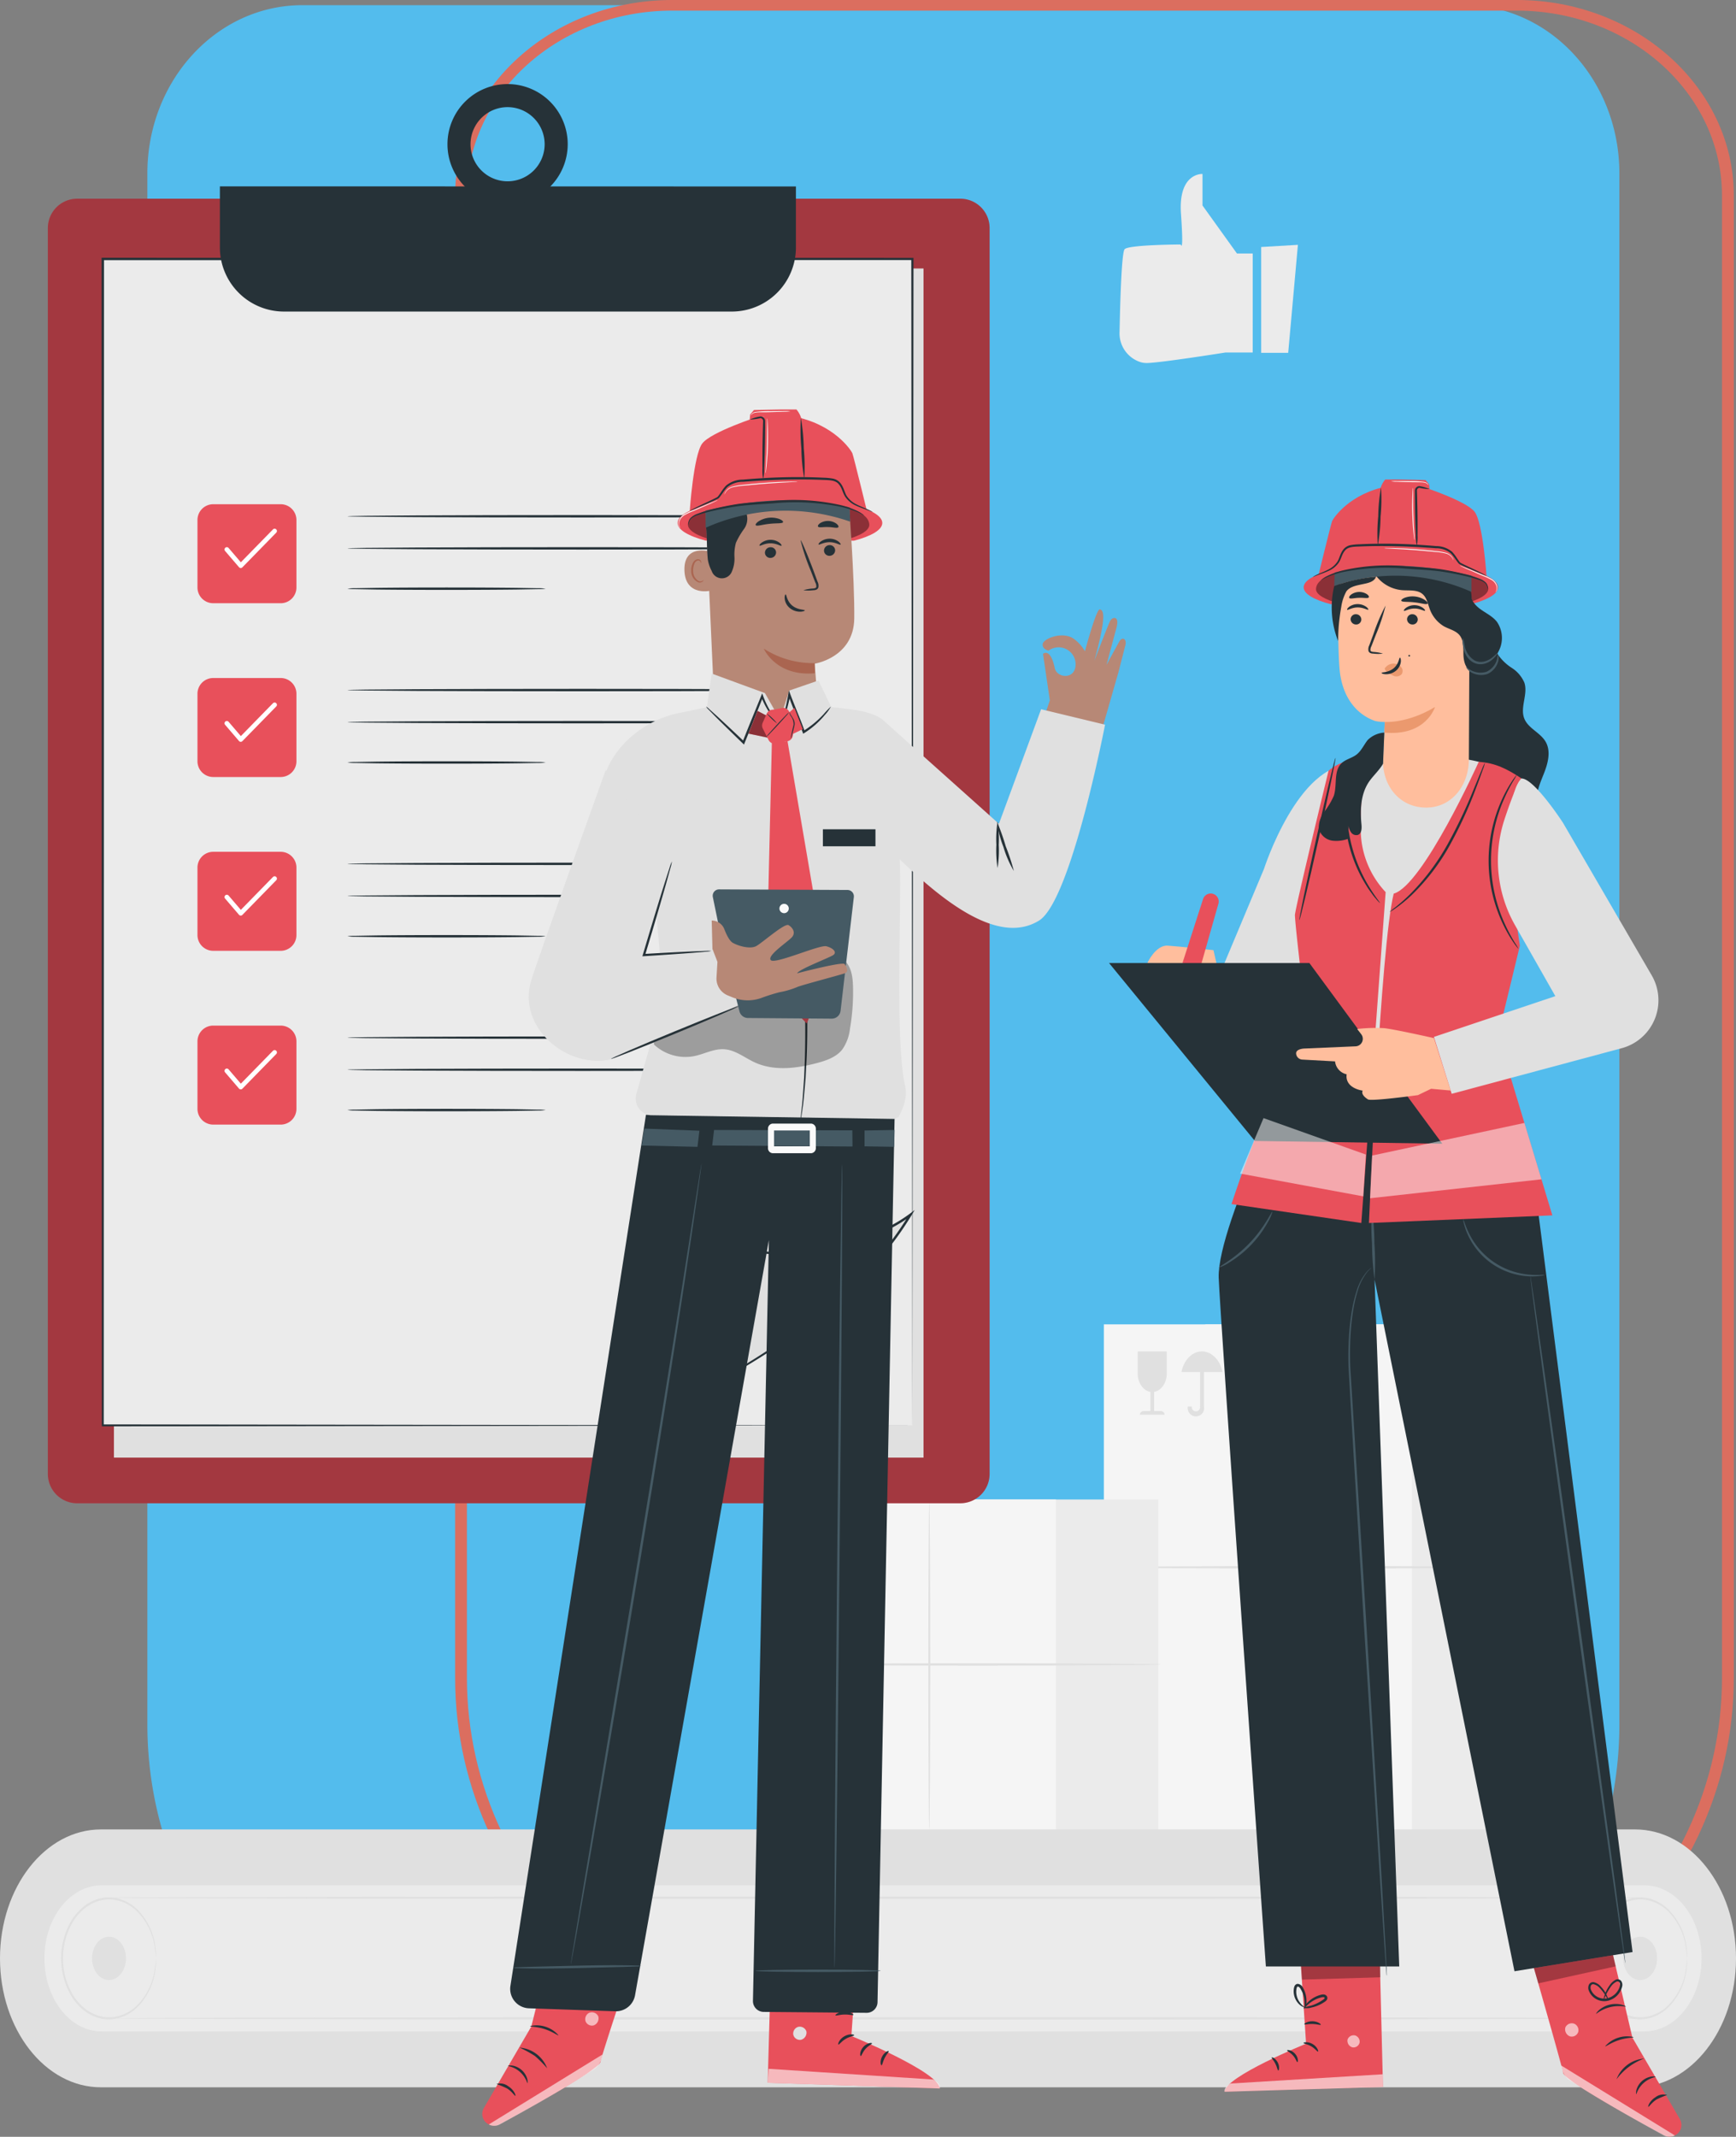 <svg xmlns="http://www.w3.org/2000/svg" xmlns:xlink="http://www.w3.org/1999/xlink" width="400.507" height="492.738" viewBox="0 0 400.507 492.738">
  <rect x="0" y="0" width="400.507" height="492.738" fill="#808080" stroke="none"/>
  <defs>
    <clipPath id="clip-path">
      <rect id="Rectángulo_401436" data-name="Rectángulo 401436" width="400.507" height="473.351" fill="none"/>
    </clipPath>
    <clipPath id="clip-path-4">
      <rect id="Rectángulo_401414" data-name="Rectángulo 401414" width="217.268" height="300.832" fill="none"/>
    </clipPath>
    <clipPath id="clip-path-6">
      <rect id="Rectángulo_401418" data-name="Rectángulo 401418" width="26.257" height="16.46" fill="none"/>
    </clipPath>
    <clipPath id="clip-path-7">
      <rect id="Rectángulo_401419" data-name="Rectángulo 401419" width="3.111" height="3.111" fill="none"/>
    </clipPath>
    <clipPath id="clip-path-8">
      <rect id="Rectángulo_401420" data-name="Rectángulo 401420" width="18.861" height="6.491" fill="none"/>
    </clipPath>
    <clipPath id="clip-path-9">
      <rect id="Rectángulo_401421" data-name="Rectángulo 401421" width="2.854" height="2.842" fill="none"/>
    </clipPath>
    <clipPath id="clip-path-10">
      <rect id="Rectángulo_401422" data-name="Rectángulo 401422" width="36.567" height="4.028" fill="none"/>
    </clipPath>
    <clipPath id="clip-path-11">
      <rect id="Rectángulo_401423" data-name="Rectángulo 401423" width="18.279" height="3.852" fill="none"/>
    </clipPath>
    <clipPath id="clip-path-12">
      <rect id="Rectángulo_401424" data-name="Rectángulo 401424" width="39.75" height="8.424" fill="none"/>
    </clipPath>
    <clipPath id="clip-path-13">
      <rect id="Rectángulo_401425" data-name="Rectángulo 401425" width="39.545" height="17.368" fill="none"/>
    </clipPath>
    <clipPath id="clip-path-14">
      <rect id="Rectángulo_401426" data-name="Rectángulo 401426" width="29.009" height="18.044" fill="none"/>
    </clipPath>
    <clipPath id="clip-path-16">
      <rect id="Rectángulo_401428" data-name="Rectángulo 401428" width="41.854" height="8.87" fill="none"/>
    </clipPath>
    <clipPath id="clip-path-17">
      <rect id="Rectángulo_401429" data-name="Rectángulo 401429" width="26.257" height="16.461" fill="none"/>
    </clipPath>
    <clipPath id="clip-path-19">
      <rect id="Rectángulo_401431" data-name="Rectángulo 401431" width="39.723" height="4.535" fill="none"/>
    </clipPath>
    <clipPath id="clip-path-20">
      <rect id="Rectángulo_401432" data-name="Rectángulo 401432" width="4.865" height="6.151" fill="none"/>
    </clipPath>
    <clipPath id="clip-path-21">
      <rect id="Rectángulo_401433" data-name="Rectángulo 401433" width="46.18" height="26.633" fill="none"/>
    </clipPath>
  </defs>
  <g id="Grupo_1100658" data-name="Grupo 1100658" transform="translate(-1020 -5389.903)">
    <g id="Grupo_1099984" data-name="Grupo 1099984" transform="translate(0 1712.658)">
      <g id="Grupo_1099924" data-name="Grupo 1099924" transform="translate(874 2896.168)">
        <g id="Grupo_54356" data-name="Grupo 54356" transform="translate(180 781.077)">
          <path id="Trazado_874173" data-name="Trazado 874173" d="M35.762,0H303.838C323.588,0,339.6,17.363,339.6,38.782V396.421c0,45-33.64,81.483-75.137,81.483H75.137a70.448,70.448,0,0,1-12.744-1.167C27.067,470.3,0,436.787,0,396.42V38.782C0,17.363,16.011,0,35.762,0Z" transform="translate(0 1.193)" fill="#53bced"/>
          <path id="Trazado_103528" data-name="Trazado 103528" d="M1053.37,707.338H965.719c-57.166,0-103.675-41.881-103.675-93.359V272.125c0-24.855,22.455-45.076,50.058-45.076h194.886c27.6,0,50.056,20.221,50.056,45.076V613.979C1157.044,665.458,1110.536,707.338,1053.37,707.338ZM912.1,229.5c-26.1,0-47.334,19.121-47.334,42.624V613.979c0,50.126,45.286,90.907,100.951,90.907h87.652c55.664,0,100.95-40.781,100.95-90.907V272.125c0-23.5-21.234-42.624-47.333-42.624Z" transform="translate(-791.044 -227.049)" fill="#db6e5f"/>
        </g>
      </g>
      <g id="Grupo_1099982" data-name="Grupo 1099982" transform="translate(1020 3696.632)">
        <g id="Grupo_1099981" data-name="Grupo 1099981" clip-path="url(#clip-path)">
          <g id="Grupo_1099926" data-name="Grupo 1099926">
            <g id="Grupo_1099925" data-name="Grupo 1099925" clip-path="url(#clip-path)">
              <path id="Trazado_874174" data-name="Trazado 874174" d="M273.489,37.82h-3.641L261.9,26.749V19.482s-5.626-.346-4.964,9.169-.054,7.092-.054,7.092-11.948.046-12.941,1.084c-.722.754-1.048,12.623-1.174,19.058a6.969,6.969,0,0,0,4.938,7.02,5.218,5.218,0,0,0,1.286.173c2.98,0,18.206-2.424,18.206-2.424h6.288Z" transform="translate(15.523 1.246)" fill="#ebebeb"/>
              <path id="Trazado_874175" data-name="Trazado 874175" d="M281.948,34.844l-2.239,24.9h-6.235v-24.4Z" transform="translate(17.487 2.228)" fill="#ebebeb"/>
              <rect id="Rectángulo_401409" data-name="Rectángulo 401409" width="71.099" height="117.063" transform="translate(278.06 286.006)" fill="#ebebeb"/>
              <rect id="Rectángulo_401410" data-name="Rectángulo 401410" width="71.099" height="117.063" transform="translate(254.667 286.006)" fill="#f5f5f5"/>
              <path id="Trazado_874176" data-name="Trazado 874176" d="M253.41,279.764v-5.082H246.7v5.082c0,2.173,1.285,3.977,2.931,4.247v4.424h-1.492a.909.909,0,0,0-.95.854h5.735a.909.909,0,0,0-.95-.854h-1.493v-4.424c1.647-.269,2.931-2.075,2.931-4.247" transform="translate(15.774 17.564)" fill="#e0e0e0" fill-rule="evenodd"/>
              <path id="Trazado_874177" data-name="Trazado 874177" d="M265.654,279.423c-.526-2.712-2.451-4.741-4.731-4.741h0c-2.279,0-4.206,2.029-4.729,4.741h4.279v7.967a.958.958,0,1,1-1.892,0h-.911a1.894,1.894,0,1,0,3.712,0v-7.967Z" transform="translate(16.381 17.564)" fill="#e0e0e0" fill-rule="evenodd"/>
              <path id="Trazado_874178" data-name="Trazado 874178" d="M334.069,321.484c0,.153-21.338.277-47.656.277s-47.658-.123-47.658-.277,21.334-.277,47.658-.277,47.656.123,47.656.277" transform="translate(15.266 20.539)" fill="#e0e0e0"/>
              <path id="Trazado_874179" data-name="Trazado 874179" d="M272.789,386.374c-.12,0-.217-26.353-.217-58.853s.1-58.859.217-58.859.216,26.347.216,58.859-.1,58.853-.216,58.853" transform="translate(17.429 17.179)" fill="#e0e0e0"/>
              <rect id="Rectángulo_401411" data-name="Rectángulo 401411" width="59.722" height="76.27" transform="translate(207.525 326.392)" fill="#ebebeb"/>
              <rect id="Rectángulo_401412" data-name="Rectángulo 401412" width="59.722" height="76.27" transform="translate(183.872 326.392)" fill="#f5f5f5"/>
              <path id="Trazado_874180" data-name="Trazado 874180" d="M188.612,319.29h1.7l-1.465-3.429-1.464-3.43-1.464,3.43-1.465,3.429h1.7v8.623h-4.184V319.29h1.7l-1.464-3.429-1.463-3.43-1.465,3.43-1.464,3.429h1.7v8.623h-.987v1.2H189.6v-1.2h-.987Z" transform="translate(11.37 19.977)" fill="#e0e0e0" fill-rule="evenodd"/>
              <path id="Trazado_874181" data-name="Trazado 874181" d="M201.524,382.906c-.12,0-.217-16.922-.217-37.792s.1-37.8.217-37.8.217,16.919.217,37.8-.1,37.792-.217,37.792" transform="translate(12.872 19.651)" fill="#e0e0e0"/>
              <path id="Trazado_874182" data-name="Trazado 874182" d="M256.8,342.543c0,.153-18.918.277-42.25.277s-42.253-.123-42.253-.277,18.915-.277,42.253-.277,42.25.123,42.25.277" transform="translate(11.017 21.885)" fill="#e0e0e0"/>
              <path id="Trazado_874183" data-name="Trazado 874183" d="M377.225,437.75H23.281C10.423,437.75,0,424.438,0,408.017s10.423-29.733,23.281-29.733H377.225c12.858,0,23.282,13.312,23.282,29.733s-10.425,29.733-23.282,29.733" transform="translate(0 24.188)" fill="#e0e0e0" fill-rule="evenodd"/>
              <path id="Trazado_874184" data-name="Trazado 874184" d="M378.749,424.093H22.825c-7.287,0-13.194-7.544-13.194-16.851s5.907-16.85,13.194-16.85H378.749c7.287,0,13.194,7.543,13.194,16.85s-5.907,16.851-13.194,16.851" transform="translate(0.616 24.963)" fill="#ebebeb" fill-rule="evenodd"/>
              <path id="Trazado_874185" data-name="Trazado 874185" d="M35.135,407.075a31.991,31.991,0,0,0-.421-3.353,14.539,14.539,0,0,0-3.95-7.489,9.681,9.681,0,0,0-4.5-2.524,8.526,8.526,0,0,0-5.588.611,9.549,9.549,0,0,0-2.688,1.852,11.829,11.829,0,0,0-2.244,2.884,16.607,16.607,0,0,0,0,16.035,11.829,11.829,0,0,0,2.244,2.884,9.559,9.559,0,0,0,2.689,1.853,8.522,8.522,0,0,0,5.589.61,9.685,9.685,0,0,0,4.5-2.523,14.557,14.557,0,0,0,3.951-7.49,32.129,32.129,0,0,0,.42-3.351,6.586,6.586,0,0,1,.009.885,8.013,8.013,0,0,1-.064,1.071,12.369,12.369,0,0,1-.2,1.447,14.7,14.7,0,0,1-3.929,7.75,9.969,9.969,0,0,1-4.615,2.663,8.77,8.77,0,0,1-5.791-.582,9.862,9.862,0,0,1-2.8-1.908,12.241,12.241,0,0,1-2.341-2.989,17.218,17.218,0,0,1,0-16.677,12.211,12.211,0,0,1,2.34-2.988,9.84,9.84,0,0,1,2.8-1.908,8.766,8.766,0,0,1,5.79-.582,9.973,9.973,0,0,1,4.616,2.663,14.687,14.687,0,0,1,3.928,7.749,12.169,12.169,0,0,1,.2,1.447,8.037,8.037,0,0,1,.064,1.072,6.587,6.587,0,0,1-.009.885" transform="translate(0.847 25.13)" fill="#e0e0e0"/>
              <path id="Trazado_874186" data-name="Trazado 874186" d="M27.788,406.531c0,2.761-1.752,5-3.915,5s-3.915-2.238-3.915-5,1.753-5,3.915-5,3.915,2.239,3.915,5" transform="translate(1.276 25.675)" fill="#e0e0e0" fill-rule="evenodd"/>
              <path id="Trazado_874187" data-name="Trazado 874187" d="M367.145,407.075a31.988,31.988,0,0,0-.421-3.353,14.539,14.539,0,0,0-3.95-7.489,9.681,9.681,0,0,0-4.5-2.524,8.526,8.526,0,0,0-5.588.611A9.548,9.548,0,0,0,350,396.173a11.829,11.829,0,0,0-2.244,2.884,16.607,16.607,0,0,0,0,16.035A11.829,11.829,0,0,0,350,417.976a9.574,9.574,0,0,0,2.689,1.853,8.522,8.522,0,0,0,5.589.61,9.691,9.691,0,0,0,4.5-2.523,14.557,14.557,0,0,0,3.951-7.49,32.13,32.13,0,0,0,.42-3.351,6.588,6.588,0,0,1,.009.885,8.017,8.017,0,0,1-.064,1.071,12.367,12.367,0,0,1-.2,1.447,14.7,14.7,0,0,1-3.929,7.75,9.969,9.969,0,0,1-4.615,2.663,8.774,8.774,0,0,1-5.792-.582,9.872,9.872,0,0,1-2.8-1.908,12.242,12.242,0,0,1-2.341-2.989,17.218,17.218,0,0,1,0-16.677,12.211,12.211,0,0,1,2.34-2.988,9.85,9.85,0,0,1,2.8-1.908,8.772,8.772,0,0,1,5.792-.582,9.974,9.974,0,0,1,4.615,2.663,14.687,14.687,0,0,1,3.928,7.749,12.172,12.172,0,0,1,.2,1.447,8.041,8.041,0,0,1,.064,1.072,6.589,6.589,0,0,1-.009.885" transform="translate(22.077 25.13)" fill="#e0e0e0"/>
              <path id="Trazado_874188" data-name="Trazado 874188" d="M359.8,406.531c0,2.761-1.752,5-3.915,5s-3.915-2.238-3.915-5,1.753-5,3.915-5,3.915,2.239,3.915,5" transform="translate(22.505 25.675)" fill="#e0e0e0" fill-rule="evenodd"/>
              <path id="Trazado_874189" data-name="Trazado 874189" d="M377.873,393.11c0,.153-79.305.277-177.11.277-97.838,0-177.126-.123-177.126-.277s79.288-.277,177.126-.277c97.805,0,177.11.123,177.11.277" transform="translate(1.511 25.119)" fill="#e0e0e0"/>
              <path id="Trazado_874190" data-name="Trazado 874190" d="M377.785,419.251c0,.153-78.976.277-176.375.277-97.434,0-176.393-.123-176.393-.277s78.959-.277,176.393-.277c97.4,0,176.375.123,176.375.277" transform="translate(1.6 26.79)" fill="#e0e0e0"/>
            </g>
          </g>
          <g id="Grupo_1099931" data-name="Grupo 1099931">
            <g id="Grupo_1099930" data-name="Grupo 1099930" clip-path="url(#clip-path)">
              <path id="Trazado_874191" data-name="Trazado 874191" d="M220.875,325.675H17.147a6.77,6.77,0,0,1-6.77-6.77V31.613a6.77,6.77,0,0,1,6.77-6.77H220.875a6.77,6.77,0,0,1,6.77,6.77V318.9a6.77,6.77,0,0,1-6.77,6.77" transform="translate(0.664 1.589)" fill="#e8505b"/>
              <g id="Grupo_1099929" data-name="Grupo 1099929" transform="translate(11.04 26.432)" opacity="0.3">
                <g id="Grupo_1099928" data-name="Grupo 1099928">
                  <g id="Grupo_1099927" data-name="Grupo 1099927" clip-path="url(#clip-path-4)">
                    <path id="Trazado_874192" data-name="Trazado 874192" d="M220.875,325.675H17.147a6.77,6.77,0,0,1-6.77-6.77V31.613a6.77,6.77,0,0,1,6.77-6.77H220.875a6.77,6.77,0,0,1,6.77,6.77V318.9a6.77,6.77,0,0,1-6.77,6.77" transform="translate(-10.377 -24.843)"/>
                  </g>
                </g>
              </g>
              <rect id="Rectángulo_401415" data-name="Rectángulo 401415" width="186.778" height="274.207" transform="translate(26.285 42.526)" fill="#e0e0e0"/>
              <rect id="Rectángulo_401416" data-name="Rectángulo 401416" width="186.778" height="268.97" transform="translate(23.713 40.328)" fill="#ebebeb"/>
              <path id="Trazado_874193" data-name="Trazado 874193" d="M209.083,306.891c0-2.248-.1-110.264-.252-268.97l.252.252L22.327,38.2h-.021l.277-.277c-.02,101-.039,194.314-.054,268.97l-.222-.223,186.777.223-186.777.223h-.223v-.223c-.015-74.656-.034-167.97-.054-268.97v-.278h.3l186.756.024h.253v.253c-.15,158.706-.251,266.723-.253,268.97" transform="translate(1.409 2.407)" fill="#263238"/>
              <path id="Trazado_874194" data-name="Trazado 874194" d="M135.568,293.628s47.993-18.273,65.81-48.57a49.862,49.862,0,0,1-38.352,7.98s-12.707,33.909-27.458,40.59" transform="translate(8.669 15.67)" fill="#e0e0e0"/>
              <path id="Trazado_874195" data-name="Trazado 874195" d="M135.568,293.694l.795-.445a20.593,20.593,0,0,0,2.292-1.466,37.851,37.851,0,0,0,7.183-7.19c5.427-6.877,11.574-17.857,16.954-31.578l.079-.2.206.043a49.073,49.073,0,0,0,17.37.347c1.521-.182,3.018-.587,4.545-.906,1.5-.43,3.027-.832,4.518-1.389a51.045,51.045,0,0,0,8.775-4.073,34.009,34.009,0,0,0,2.923-1.93l1.148-.876-.738,1.234A75.415,75.415,0,0,1,191.3,258.617a112.839,112.839,0,0,1-11.692,10.429,166.548,166.548,0,0,1-22.126,14.4c-6.579,3.606-12.075,6.16-15.9,7.835-1.915.835-3.416,1.445-4.439,1.845l-1.168.443a3.105,3.105,0,0,1-.405.129c.018,0,.12-.072.385-.181l1.148-.49c1.008-.433,2.494-1.074,4.394-1.937,3.8-1.732,9.258-4.336,15.8-7.979a169.926,169.926,0,0,0,22-14.458,113.363,113.363,0,0,0,11.614-10.405,75.347,75.347,0,0,0,10.229-13.26l.41.357a34.383,34.383,0,0,1-2.982,1.971,51.364,51.364,0,0,1-8.874,4.114c-1.508.563-3.049.969-4.568,1.4-1.544.321-3.058.728-4.6.911a49.372,49.372,0,0,1-17.554-.389l.284-.157c-5.442,13.757-11.663,24.725-17.188,31.588a36.676,36.676,0,0,1-7.325,7.133,18.09,18.09,0,0,1-3.179,1.781" transform="translate(8.668 15.604)" fill="#263238"/>
              <path id="Trazado_874196" data-name="Trazado 874196" d="M62.014,113.893H46.457a3.638,3.638,0,0,1-3.638-3.638V94.7a3.638,3.638,0,0,1,3.638-3.638H62.014A3.638,3.638,0,0,1,65.651,94.7v15.557a3.638,3.638,0,0,1-3.638,3.638" transform="translate(2.738 5.823)" fill="#e8505b"/>
              <path id="Trazado_874197" data-name="Trazado 874197" d="M52.427,105.43h-.018a.532.532,0,0,1-.386-.186l-3.2-3.731a.532.532,0,1,1,.808-.692l2.819,3.29,7.411-7.58a.532.532,0,1,1,.761.744l-7.818,8a.532.532,0,0,1-.38.16" transform="translate(3.114 6.162)" fill="#fff"/>
              <path id="Trazado_874198" data-name="Trazado 874198" d="M183.882,93.69c0,.153-24.3.277-54.268.277S75.34,93.843,75.34,93.69s24.3-.277,54.274-.277,54.268.123,54.268.277" transform="translate(4.817 5.973)" fill="#263238"/>
              <path id="Trazado_874199" data-name="Trazado 874199" d="M121.071,109.385a11.178,11.178,0,0,1-1.8.107l-4.9.088c-4.138.05-9.854.081-16.168.081s-12.032-.031-16.17-.081l-4.9-.088a11.17,11.17,0,0,1-1.8-.107,11.17,11.17,0,0,1,1.8-.107l4.9-.088c4.138-.05,9.854-.081,16.17-.081s12.03.031,16.168.081l4.9.088a11.178,11.178,0,0,1,1.8.107" transform="translate(4.817 6.977)" fill="#263238"/>
              <path id="Trazado_874200" data-name="Trazado 874200" d="M183.882,100.645c0,.153-24.3.277-54.268.277s-54.274-.123-54.274-.277,24.3-.277,54.274-.277,54.268.123,54.268.277" transform="translate(4.817 6.418)" fill="#263238"/>
              <path id="Trazado_874201" data-name="Trazado 874201" d="M62.014,151.56H46.457a3.638,3.638,0,0,1-3.638-3.638V132.366a3.638,3.638,0,0,1,3.638-3.638H62.014a3.638,3.638,0,0,1,3.638,3.638v15.557a3.638,3.638,0,0,1-3.638,3.638" transform="translate(2.738 8.231)" fill="#e8505b"/>
              <path id="Trazado_874202" data-name="Trazado 874202" d="M52.427,143.1h-.018a.527.527,0,0,1-.386-.185l-3.2-3.731a.532.532,0,1,1,.808-.692l2.819,3.29,7.411-7.58a.532.532,0,0,1,.761.744l-7.818,8a.532.532,0,0,1-.38.16" transform="translate(3.114 8.571)" fill="#fff"/>
              <path id="Trazado_874203" data-name="Trazado 874203" d="M183.882,131.357c0,.153-24.3.277-54.268.277s-54.274-.123-54.274-.277,24.3-.277,54.274-.277,54.268.123,54.268.277" transform="translate(4.817 8.382)" fill="#263238"/>
              <path id="Trazado_874204" data-name="Trazado 874204" d="M121.071,147.052a11.178,11.178,0,0,1-1.8.107l-4.9.088c-4.138.05-9.854.081-16.168.081s-12.032-.031-16.17-.081l-4.9-.088a11.171,11.171,0,0,1-1.8-.107,11.17,11.17,0,0,1,1.8-.107l4.9-.088c4.138-.05,9.854-.081,16.17-.081s12.03.031,16.168.081l4.9.088a11.177,11.177,0,0,1,1.8.107" transform="translate(4.817 9.385)" fill="#263238"/>
              <path id="Trazado_874205" data-name="Trazado 874205" d="M183.882,138.313c0,.153-24.3.277-54.268.277s-54.274-.123-54.274-.277,24.3-.277,54.274-.277,54.268.123,54.268.277" transform="translate(4.817 8.826)" fill="#263238"/>
              <path id="Trazado_874206" data-name="Trazado 874206" d="M62.014,189.227H46.457a3.637,3.637,0,0,1-3.638-3.638V170.033a3.637,3.637,0,0,1,3.638-3.637H62.014a3.637,3.637,0,0,1,3.638,3.637V185.59a3.637,3.637,0,0,1-3.638,3.638" transform="translate(2.738 10.64)" fill="#e8505b"/>
              <path id="Trazado_874207" data-name="Trazado 874207" d="M52.427,180.764h-.018a.532.532,0,0,1-.386-.186l-3.2-3.731a.532.532,0,1,1,.808-.692l2.819,3.29,7.411-7.58a.532.532,0,0,1,.761.744l-7.818,8a.532.532,0,0,1-.38.16" transform="translate(3.114 10.979)" fill="#fff"/>
              <path id="Trazado_874208" data-name="Trazado 874208" d="M183.882,169.024c0,.153-24.3.277-54.268.277s-54.274-.123-54.274-.277,24.3-.277,54.274-.277,54.268.123,54.268.277" transform="translate(4.817 10.79)" fill="#263238"/>
              <path id="Trazado_874209" data-name="Trazado 874209" d="M121.071,184.719a11.175,11.175,0,0,1-1.8.107l-4.9.088c-4.138.05-9.854.081-16.168.081s-12.032-.031-16.17-.081l-4.9-.088a11.168,11.168,0,0,1-1.8-.107,11.171,11.171,0,0,1,1.8-.107l4.9-.088c4.138-.05,9.854-.081,16.17-.081s12.03.031,16.168.081l4.9.088a11.178,11.178,0,0,1,1.8.107" transform="translate(4.817 11.794)" fill="#263238"/>
              <path id="Trazado_874210" data-name="Trazado 874210" d="M183.882,175.98c0,.153-24.3.277-54.268.277s-54.274-.123-54.274-.277,24.3-.277,54.274-.277,54.268.123,54.268.277" transform="translate(4.817 11.235)" fill="#263238"/>
              <path id="Trazado_874211" data-name="Trazado 874211" d="M62.014,226.894H46.457a3.637,3.637,0,0,1-3.638-3.638V207.7a3.637,3.637,0,0,1,3.638-3.637H62.014a3.637,3.637,0,0,1,3.638,3.637v15.557a3.637,3.637,0,0,1-3.638,3.638" transform="translate(2.738 13.048)" fill="#e8505b"/>
              <path id="Trazado_874212" data-name="Trazado 874212" d="M52.427,218.431h-.018a.532.532,0,0,1-.386-.186l-3.2-3.731a.532.532,0,1,1,.808-.692l2.819,3.29,7.411-7.58a.532.532,0,0,1,.761.744l-7.818,8a.532.532,0,0,1-.38.16" transform="translate(3.114 13.388)" fill="#fff"/>
              <path id="Trazado_874213" data-name="Trazado 874213" d="M183.882,206.691c0,.153-24.3.277-54.268.277s-54.274-.123-54.274-.277,24.3-.277,54.274-.277,54.268.123,54.268.277" transform="translate(4.817 13.199)" fill="#263238"/>
              <path id="Trazado_874214" data-name="Trazado 874214" d="M121.071,222.386a11.179,11.179,0,0,1-1.8.107l-4.9.088c-4.138.05-9.854.081-16.168.081s-12.032-.031-16.17-.081l-4.9-.088a11.172,11.172,0,0,1-1.8-.107,11.165,11.165,0,0,1,1.8-.107l4.9-.088c4.138-.05,9.854-.081,16.17-.081s12.03.031,16.168.081l4.9.088a11.173,11.173,0,0,1,1.8.107" transform="translate(4.817 14.202)" fill="#263238"/>
              <path id="Trazado_874215" data-name="Trazado 874215" d="M183.882,213.647c0,.153-24.3.277-54.268.277s-54.274-.123-54.274-.277,24.3-.277,54.274-.277,54.268.123,54.268.277" transform="translate(4.817 13.643)" fill="#263238"/>
              <path id="Trazado_874216" data-name="Trazado 874216" d="M47.681,22.168V36.247A14.793,14.793,0,0,0,62.474,51.04H165.783a14.793,14.793,0,0,0,14.793-14.793V22.195Z" transform="translate(3.049 1.417)" fill="#263238"/>
              <path id="Trazado_874217" data-name="Trazado 874217" d="M110.9,27.741a13.871,13.871,0,1,1,13.871-13.871A13.886,13.886,0,0,1,110.9,27.741m0-22.422a8.551,8.551,0,1,0,8.551,8.551A8.56,8.56,0,0,0,110.9,5.32" transform="translate(6.204)" fill="#263238"/>
            </g>
          </g>
          <g id="Grupo_1099960" data-name="Grupo 1099960">
            <g id="Grupo_1099959" data-name="Grupo 1099959" clip-path="url(#clip-path)">
              <path id="Trazado_874218" data-name="Trazado 874218" d="M349.856,401.28l5.53,23.537,10.942,18.778a2.705,2.705,0,0,1-3.613,3.747c-4.913-2.651-22.939-12.492-23.306-14.392-.426-2.2-7.551-26.969-7.551-26.969Z" transform="translate(21.22 25.659)" fill="#e8505b"/>
              <g id="Grupo_1099934" data-name="Grupo 1099934" transform="translate(360.153 456.891)" opacity="0.6">
                <g id="Grupo_1099933" data-name="Grupo 1099933">
                  <g id="Grupo_1099932" data-name="Grupo 1099932" clip-path="url(#clip-path-6)">
                    <path id="Trazado_874219" data-name="Trazado 874219" d="M364.765,445.581l-26.256-16.148.3,1.078a4.061,4.061,0,0,0,1.634,2.287c2.141,1.452,8.14,5.334,21.77,12.766a2.7,2.7,0,0,0,2.553.017" transform="translate(-338.508 -429.432)" fill="#fff"/>
                  </g>
                </g>
              </g>
              <g id="Grupo_1099937" data-name="Grupo 1099937" transform="translate(361.056 447.144)" opacity="0.6">
                <g id="Grupo_1099936" data-name="Grupo 1099936">
                  <g id="Grupo_1099935" data-name="Grupo 1099935" clip-path="url(#clip-path-7)">
                    <path id="Trazado_874220" data-name="Trazado 874220" d="M341.407,420.365a1.636,1.636,0,0,1,1,1.941,1.573,1.573,0,0,1-1.915,1.01,1.726,1.726,0,0,1-1.049-2.061,1.631,1.631,0,0,1,2.108-.829" transform="translate(-339.357 -420.271)" fill="#fff"/>
                  </g>
                </g>
              </g>
              <path id="Trazado_874221" data-name="Trazado 874221" d="M354.835,435.917a5.837,5.837,0,0,1,4.459-3.966c.005-.069-.372-.178-.991-.1a4.312,4.312,0,0,0-3.449,3.067c-.152.605-.088.993-.019,1" transform="translate(22.684 27.612)" fill="#263238"/>
              <path id="Trazado_874222" data-name="Trazado 874222" d="M357.422,438.575c.151.077.739-.977,1.951-1.717a22.084,22.084,0,0,1,2.4-1.008,3,3,0,0,0-2.7.516c-1.377.852-1.795,2.177-1.644,2.209" transform="translate(22.852 27.861)" fill="#263238"/>
              <path id="Trazado_874223" data-name="Trazado 874223" d="M350.526,432.732a13.894,13.894,0,0,1,6.365-4.777,7.394,7.394,0,0,0-6.365,4.777" transform="translate(22.412 27.362)" fill="#263238"/>
              <path id="Trazado_874224" data-name="Trazado 874224" d="M348.07,425.423c.111.134,1.353-.843,3.164-1.414,1.8-.6,3.383-.533,3.394-.706a6.713,6.713,0,0,0-6.558,2.12" transform="translate(22.256 27.053)" fill="#263238"/>
              <path id="Trazado_874225" data-name="Trazado 874225" d="M346.111,418.4a8.59,8.59,0,0,1,6.863-1.645c.028-.065-.339-.307-1.019-.484a5.892,5.892,0,0,0-5.155,1.235c-.527.466-.743.848-.689.894" transform="translate(22.131 26.607)" fill="#263238"/>
              <path id="Trazado_874226" data-name="Trazado 874226" d="M349.037,415.773a2.282,2.282,0,0,0-.232-.972,6.942,6.942,0,0,0-1.462-2.309,3.078,3.078,0,0,0-1.663-1.065,1.086,1.086,0,0,0-1.116.561,1.768,1.768,0,0,0-.085,1.26,3.826,3.826,0,0,0,4.173,2.517,4.435,4.435,0,0,0,3.58-3.4,1.537,1.537,0,0,0-.271-1.253,1.067,1.067,0,0,0-1.226-.247A3.785,3.785,0,0,0,349.3,412.2a7.758,7.758,0,0,0-1.191,2.457,2.364,2.364,0,0,0-.148.987,12.388,12.388,0,0,1,1.665-3.2,3.525,3.525,0,0,1,1.28-1.132.569.569,0,0,1,.669.13,1.062,1.062,0,0,1,.13.834,3.958,3.958,0,0,1-3.139,2.909,3.318,3.318,0,0,1-3.573-2.085,1.28,1.28,0,0,1,.022-.882.586.586,0,0,1,.612-.317,2.777,2.777,0,0,1,1.425.875,10.27,10.27,0,0,1,1.984,2.993" transform="translate(22.022 26.266)" fill="#263238"/>
              <g id="Grupo_1099940" data-name="Grupo 1099940" transform="translate(353.883 431.478)" opacity="0.3">
                <g id="Grupo_1099939" data-name="Grupo 1099939">
                  <g id="Grupo_1099938" data-name="Grupo 1099938" clip-path="url(#clip-path-8)">
                    <path id="Trazado_874227" data-name="Trazado 874227" d="M332.616,408.516l1.008,3.522,17.853-3.928-.6-2.563Z" transform="translate(-332.615 -405.546)"/>
                  </g>
                </g>
              </g>
              <path id="Trazado_874228" data-name="Trazado 874228" d="M283.1,407.09l1.242,18.8s-18.7,7.577-18.805,11.075l36.546-1.1-.732-29.379Z" transform="translate(16.979 25.992)" fill="#e8505b"/>
              <g id="Grupo_1099943" data-name="Grupo 1099943" transform="translate(310.83 449.91)" opacity="0.6">
                <g id="Grupo_1099942" data-name="Grupo 1099942">
                  <g id="Grupo_1099941" data-name="Grupo 1099941" clip-path="url(#clip-path-9)">
                    <path id="Trazado_874229" data-name="Trazado 874229" d="M293.9,422.924a1.493,1.493,0,0,1,1.083,1.673,1.435,1.435,0,0,1-1.648,1.087,1.574,1.574,0,0,1-1.137-1.777,1.489,1.489,0,0,1,1.84-.942" transform="translate(-292.149 -422.871)" fill="#fff"/>
                  </g>
                </g>
              </g>
              <g id="Grupo_1099946" data-name="Grupo 1099946" transform="translate(282.498 458.934)" opacity="0.6">
                <g id="Grupo_1099945" data-name="Grupo 1099945">
                  <g id="Grupo_1099944" data-name="Grupo 1099944" clip-path="url(#clip-path-10)">
                    <path id="Trazado_874230" data-name="Trazado 874230" d="M302.087,434.282l-.073-2.93-35.086,2.131s-1.605.756-1.387,1.9Z" transform="translate(-265.52 -431.352)" fill="#fff"/>
                  </g>
                </g>
              </g>
              <path id="Trazado_874231" data-name="Trazado 874231" d="M282.652,424.581c.012.179.906.233,1.8.78.91.524,1.385,1.283,1.548,1.208.163-.039-.135-1.1-1.231-1.742s-2.162-.409-2.118-.246" transform="translate(18.073 27.137)" fill="#263238"/>
              <path id="Trazado_874232" data-name="Trazado 874232" d="M279.094,426.174c-.036.174.747.454,1.375,1.192.651.717.829,1.529,1.005,1.516.169.022.261-1.026-.538-1.927s-1.843-.951-1.842-.781" transform="translate(17.846 27.245)" fill="#263238"/>
              <path id="Trazado_874233" data-name="Trazado 874233" d="M277.268,430.725c.164.033.385-.866-.1-1.829s-1.333-1.328-1.4-1.177c-.1.149.461.658.849,1.454.408.788.481,1.538.659,1.551" transform="translate(17.632 27.347)" fill="#263238"/>
              <path id="Trazado_874234" data-name="Trazado 874234" d="M282.833,420.555c.08.161.891-.111,1.9-.072,1.011.018,1.807.333,1.895.177.1-.132-.687-.769-1.879-.8s-2.01.556-1.918.694" transform="translate(18.085 26.847)" fill="#263238"/>
              <g id="Grupo_1099949" data-name="Grupo 1099949" transform="translate(300.155 433.251)" opacity="0.3">
                <g id="Grupo_1099948" data-name="Grupo 1099948">
                  <g id="Grupo_1099947" data-name="Grupo 1099947" clip-path="url(#clip-path-11)">
                    <path id="Trazado_874235" data-name="Trazado 874235" d="M282.116,407.713l.217,3.351,18.063-.529v-3.323Z" transform="translate(-282.116 -407.213)"/>
                  </g>
                </g>
              </g>
              <path id="Trazado_874236" data-name="Trazado 874236" d="M282.663,417.128a3.421,3.421,0,0,0,1.83-.065,8.229,8.229,0,0,0,1.9-.645,8.784,8.784,0,0,0,1.035-.589,2.268,2.268,0,0,0,.539-.448.776.776,0,0,0,.053-.951.979.979,0,0,0-.795-.385,2.4,2.4,0,0,0-.683.116,6.561,6.561,0,0,0-1.127.425,6.461,6.461,0,0,0-1.654,1.159c-.823.811-1.094,1.486-1.031,1.518.082.056.478-.514,1.321-1.188a7.338,7.338,0,0,1,1.605-.969,6.91,6.91,0,0,1,1.041-.355c.384-.113.713-.126.818.044.037.065.044.09-.034.206a1.851,1.851,0,0,1-.4.326,9.494,9.494,0,0,1-.951.582,10.081,10.081,0,0,1-1.749.732,12.594,12.594,0,0,0-1.719.489" transform="translate(18.074 26.475)" fill="#263238"/>
              <path id="Trazado_874237" data-name="Trazado 874237" d="M283.041,417.523a2.919,2.919,0,0,0,.43-1.782,5.97,5.97,0,0,0-.31-2,6.044,6.044,0,0,0-.5-1.1,1.517,1.517,0,0,0-1.195-.889.858.858,0,0,0-.75.534,2.478,2.478,0,0,0-.167.677,4.094,4.094,0,0,0,.035,1.233,4.223,4.223,0,0,0,.838,1.866c.744.926,1.495,1.117,1.508,1.057.056-.092-.576-.417-1.149-1.311a4.214,4.214,0,0,1-.631-1.7,3.754,3.754,0,0,1,0-1.059c.045-.389.181-.708.328-.672.182-.009.5.276.659.581a6.122,6.122,0,0,1,.483.978,6.581,6.581,0,0,1,.41,1.816c.082,1.071-.088,1.745.01,1.769" transform="translate(17.937 26.329)" fill="#263238"/>
              <path id="Trazado_874238" data-name="Trazado 874238" d="M325.884,119.705c-1.187.938-1.188,2.827-.444,4.145a11.229,11.229,0,0,0,3.24,3.134,7.6,7.6,0,0,1,2.894,3.408c.873,2.652-1.055,5.68-.018,8.273.9,2.261,3.679,3.215,4.907,5.319,1.262,2.161.571,4.907-.345,7.235s-2.05,4.772-1.568,7.226c.266,1.355,1.021,2.651.865,4.024-.226,1.985-2.23,3.248-4.117,3.906a19.1,19.1,0,0,1-9.689.738c-2.333-.431-4.741-1.43-5.986-3.45-1.067-1.732-1.092-3.891-1.048-5.925a173.466,173.466,0,0,1,4.362-35.069" transform="translate(20.114 7.654)" fill="#263238"/>
              <path id="Trazado_874239" data-name="Trazado 874239" d="M263.544,198.452l11.291-26.892s7.861-24.478,20.384-24.067l3.018,22.015-17.347,37.361-18.615-8.006" transform="translate(16.77 9.431)" fill="#e0e0e0"/>
              <path id="Trazado_874240" data-name="Trazado 874240" d="M284.313,209.038s-20.39,40.233-20.05,52.815c.19,7,10.886,158.857,10.886,158.857h30.767l-5.692-158.4,32.278,159.5,27.243-4.431L338,246.822s-3.724-23.214-11.386-32.742Z" transform="translate(16.897 13.366)" fill="#263238"/>
              <path id="Trazado_874241" data-name="Trazado 874241" d="M297.483,243.468a62.845,62.845,0,0,1,.588,8.311,62.973,62.973,0,0,1,.035,8.333,62.616,62.616,0,0,1-.588-8.313,62.742,62.742,0,0,1-.035-8.332" transform="translate(19.015 15.568)" fill="#455a64"/>
              <path id="Trazado_874242" data-name="Trazado 874242" d="M336.072,258.87a3.04,3.04,0,0,1-.965.217,14.166,14.166,0,0,1-2.693.1,16.377,16.377,0,0,1-14.068-9.587,14.1,14.1,0,0,1-.893-2.543,3.041,3.041,0,0,1-.151-.977c.1-.028.387,1.354,1.4,3.349a17.013,17.013,0,0,0,13.746,9.367c2.226.208,3.617-.03,3.628.073" transform="translate(20.288 15.735)" fill="#455a64"/>
              <path id="Trazado_874243" data-name="Trazado 874243" d="M276.666,244.349a9.109,9.109,0,0,1-1.069,2.469,25.095,25.095,0,0,1-8.917,9.307,9.089,9.089,0,0,1-2.42,1.175c-.1-.157,3.629-1.981,7.087-5.629,3.5-3.61,5.158-7.415,5.32-7.322" transform="translate(16.897 15.624)" fill="#455a64"/>
              <path id="Trazado_874244" data-name="Trazado 874244" d="M301.229,419.756a2.468,2.468,0,0,1-.055-.422c-.026-.307-.06-.719-.1-1.245-.082-1.125-.2-2.731-.347-4.787-.279-4.189-.679-10.2-1.172-17.611-.937-14.9-2.23-35.435-3.658-58.116-1.386-22.707-2.655-43.25-3.475-58.141-.218-7.464.552-13.542,1.868-17.522a12.4,12.4,0,0,1,2.21-4.259,4.634,4.634,0,0,1,.9-.873,2.317,2.317,0,0,1,.339-.257,2.409,2.409,0,0,1-.3.3,5.054,5.054,0,0,0-.846.9,12.727,12.727,0,0,0-2.09,4.255c-1.243,3.96-1.949,10.015-1.683,17.44.932,14.9,2.217,35.435,3.637,58.122,1.364,22.685,2.6,43.224,3.5,58.126.42,7.418.76,13.43,1,17.622.1,2.058.186,3.666.244,4.793.02.527.038.939.049,1.247a2.77,2.77,0,0,1,0,.427" transform="translate(18.695 16.403)" fill="#455a64"/>
              <path id="Trazado_874245" data-name="Trazado 874245" d="M353.76,416.851c-.151.021-5.185-35.467-11.239-79.252-6.057-43.8-10.843-79.315-10.691-79.336s5.182,35.459,11.24,79.259,10.842,79.307,10.69,79.329" transform="translate(21.218 16.514)" fill="#455a64"/>
              <path id="Trazado_874246" data-name="Trazado 874246" d="M324.779,214.152l5.8-29.338,4.482-31.558a29.258,29.258,0,0,0-14.317-6.816l-26.892,1.118-10.132,23.759,1.067,49.13Z" transform="translate(18.141 9.364)" fill="#e0e0e0"/>
              <path id="Trazado_874247" data-name="Trazado 874247" d="M322.171,146.9s-12.851,28.51-19.613,30.386c-3.029,12.078-5.715,75.954-5.715,75.954l42.314-1.76-12.524-41.424,5.034-20.78s-5.489-32.861.386-38.542c-3.315-2.193-6.042-3.594-9.882-3.834" transform="translate(18.981 9.393)" fill="#e8505b"/>
              <path id="Trazado_874248" data-name="Trazado 874248" d="M297.932,146.448a108.624,108.624,0,0,0-1.06,16.9,21.108,21.108,0,0,0,5.731,13.627l-5.61,76.3-29.95-4.365s6.178-19.094,11.1-27.4c0,0,2.346-3.944,6.635-11.416,0,0-2.995-24.347-3.106-27.785-.042-1.295,7.759-33.324,7.759-33.324a11.174,11.174,0,0,1,8.5-2.541" transform="translate(17.075 9.357)" fill="#e8505b"/>
              <path id="Trazado_874249" data-name="Trazado 874249" d="M288.887,113.29c-3.838-1.01-6.2-2.376-6.2-3.881,0-3.106,10.039-5.623,22.423-5.623s22.424,2.517,22.424,5.623c0,1.5-2.333,2.858-6.137,3.865" transform="translate(18.076 6.636)" fill="#e8505b"/>
              <g id="Grupo_1099952" data-name="Grupo 1099952" transform="translate(303.61 111.394)" opacity="0.4">
                <g id="Grupo_1099951" data-name="Grupo 1099951">
                  <g id="Grupo_1099950" data-name="Grupo 1099950" clip-path="url(#clip-path-12)">
                    <path id="Trazado_874250" data-name="Trazado 874250" d="M290.856,113.123c-3.4-.895-5.577-2.109-5.491-3.44.24-3.7,8.9-4.985,19.874-4.985s19.873,2.232,19.873,4.985c0,1.327-2.067,2.532-5.438,3.426" transform="translate(-285.363 -104.699)"/>
                  </g>
                </g>
              </g>
              <path id="Trazado_874251" data-name="Trazado 874251" d="M319.092,109.723c-.468,1.6.694,3.229,2.026,4.229s2.927,1.706,3.959,3.012a6.579,6.579,0,0,1,.57,6.482,14.772,14.772,0,0,1-4.214,5.285c-1.3,1.127-2.99,2.235-4.613,1.676" transform="translate(20.258 7.016)" fill="#263238"/>
              <path id="Trazado_874252" data-name="Trazado 874252" d="M331.152,150.507c-.533,0-2.5,5.013-3.97,9.53a30.228,30.228,0,0,0,2.46,24.3l9.306,16.358L310.932,210.1l4.1,13.116L354.257,212.7a11.435,11.435,0,0,0,6.921-16.8L340.733,160.76s-6.643-10.264-9.581-10.253" transform="translate(19.882 9.624)" fill="#e0e0e0"/>
              <path id="Trazado_874253" data-name="Trazado 874253" d="M320.5,112.467a15.17,15.17,0,0,0-15.941-14.844c-8.113.4-14.355,7.4-14.4,15.522-.036,7.12.085,14.286.49,16.835,1.221,7.689,6.164,10.031,8.123,10.665a10.1,10.1,0,0,0,2.1.209.05.05,0,0,1,.051.053L300.509,150c.069,5.906,4.057,10.6,9.964,10.6,5.926,0,9.814-5.111,9.854-11.037Z" transform="translate(18.553 6.241)" fill="#ffbe9d"/>
              <path id="Trazado_874254" data-name="Trazado 874254" d="M292.873,116.023a1.237,1.237,0,0,0,1.194,1.248,1.182,1.182,0,0,0,1.275-1.115,1.237,1.237,0,0,0-1.192-1.249,1.184,1.184,0,0,0-1.277,1.116" transform="translate(18.727 7.347)" fill="#263238"/>
              <path id="Trazado_874255" data-name="Trazado 874255" d="M292.122,114.01c.153.162,1.092-.532,2.423-.529,1.33-.016,2.308.669,2.452.506.07-.072-.086-.364-.511-.673a3.4,3.4,0,0,0-1.963-.605,3.273,3.273,0,0,0-1.929.622c-.41.315-.548.606-.472.679" transform="translate(18.678 7.207)" fill="#263238"/>
              <path id="Trazado_874256" data-name="Trazado 874256" d="M305.108,116.023a1.237,1.237,0,0,0,1.194,1.248,1.182,1.182,0,0,0,1.275-1.115,1.237,1.237,0,0,0-1.192-1.249,1.184,1.184,0,0,0-1.277,1.116" transform="translate(19.509 7.347)" fill="#263238"/>
              <path id="Trazado_874257" data-name="Trazado 874257" d="M304.424,114.244c.153.162,1.093-.532,2.423-.529,1.33-.016,2.308.669,2.452.506.07-.072-.084-.364-.512-.673a3.394,3.394,0,0,0-1.962-.605,3.276,3.276,0,0,0-1.929.622c-.409.315-.548.606-.472.679" transform="translate(19.464 7.222)" fill="#263238"/>
              <path id="Trazado_874258" data-name="Trazado 874258" d="M300.085,124.114a8.862,8.862,0,0,0-2.163-.39c-.339-.035-.662-.1-.719-.334a1.737,1.737,0,0,1,.228-1.009l1.005-2.589a44.5,44.5,0,0,0,2.258-6.773,44.7,44.7,0,0,0-2.8,6.575c-.335.91-.658,1.776-.963,2.6a1.967,1.967,0,0,0-.177,1.334.854.854,0,0,0,.56.5,2.3,2.3,0,0,0,.577.08,8.638,8.638,0,0,0,2.193,0" transform="translate(18.971 7.227)" fill="#263238"/>
              <path id="Trazado_874259" data-name="Trazado 874259" d="M300.292,138.461s5.141.422,11.573-3.443c0,0-2.029,6.8-11.686,5.893Z" transform="translate(19.194 8.633)" fill="#eb996e"/>
              <path id="Trazado_874260" data-name="Trazado 874260" d="M300.418,126.518a2.4,2.4,0,0,1,2.151-.892,2.2,2.2,0,0,1,1.513.812,1.388,1.388,0,0,1,.105,1.587,1.612,1.612,0,0,1-1.746.442,5.054,5.054,0,0,1-1.7-1.016,1.482,1.482,0,0,1-.38-.394.446.446,0,0,1,0-.5" transform="translate(19.201 8.032)" fill="#eb996e"/>
              <path id="Trazado_874261" data-name="Trazado 874261" d="M303.82,124.313c-.216-.013-.22,1.433-1.458,2.459s-2.776.867-2.785,1.069c-.021.09.342.281.992.3a3.6,3.6,0,0,0,2.328-.811,3.143,3.143,0,0,0,1.129-2.061c.055-.6-.106-.963-.205-.954" transform="translate(19.156 7.949)" fill="#263238"/>
              <path id="Trazado_874262" data-name="Trazado 874262" d="M303.861,112.034c.13.362,1.46.19,3.022.379,1.566.156,2.826.614,3.033.289.093-.155-.126-.5-.636-.847a5.3,5.3,0,0,0-4.614-.509c-.573.231-.862.515-.8.687" transform="translate(19.429 7.1)" fill="#263238"/>
              <path id="Trazado_874263" data-name="Trazado 874263" d="M292.583,111.458c.234.3,1.151-.012,2.255-.027,1.1-.053,2.037.2,2.252-.113.094-.153-.053-.456-.461-.743a3.265,3.265,0,0,0-3.631.112c-.39.311-.518.622-.415.77" transform="translate(18.706 7.039)" fill="#263238"/>
              <path id="Trazado_874264" data-name="Trazado 874264" d="M305.525,123.732a.189.189,0,1,1-.061.039" transform="translate(19.529 7.911)" fill="#263238"/>
              <path id="Trazado_874265" data-name="Trazado 874265" d="M298.166,106.353a8.488,8.488,0,0,0,6.259,3.633c1.634.128,3.491-.16,4.724.918.9.787,1.154,2.056,1.554,3.182a7.7,7.7,0,0,0,3.3,4.2c1.241.7,2.779.992,3.676,2.1.944,1.165.851,2.819.876,4.319s.38,3.244,1.728,3.9q.072-8.2.144-16.394a6.476,6.476,0,0,0-.283-2.409c-.663-1.715-2.6-2.529-4.371-3.012-5.023-1.366-10.283-1.532-15.487-1.688" transform="translate(19.065 6.72)" fill="#263238"/>
              <path id="Trazado_874266" data-name="Trazado 874266" d="M285.591,109.014s3.207-13.181,3.481-13.823,4.031-6.413,13.011-8.063H309.5s10.536,3.39,12.461,5.955,2.748,15.026,2.748,15.026L303.9,103.586l-14.155,3.452Z" transform="translate(18.261 5.571)" fill="#e8505b"/>
              <path id="Trazado_874267" data-name="Trazado 874267" d="M303.682,85.709h-3.188a5.158,5.158,0,0,0-1.265,3.349c-.149,2.307-.669,18.135-.669,18.135l9.3-.423-.3-19.55,3.16.7-.1-1.108-.837-.987Z" transform="translate(19.091 5.48)" fill="#e8505b"/>
              <path id="Trazado_874268" data-name="Trazado 874268" d="M289.31,109.341l.181-4.793,14-4.171,17.486,5.152v5.152a43,43,0,0,0-31.669-1.34" transform="translate(18.499 6.418)" fill="#455a64"/>
              <path id="Trazado_874269" data-name="Trazado 874269" d="M290.643,103.537l-.615.6-5.04,3.164a79.806,79.806,0,0,1,19.7-2.614c10.019.107,21.48,3.489,21.48,3.489l-6.637-3.993a11.436,11.436,0,0,0-8.126-3.622l-12.577-.246a11.43,11.43,0,0,0-8.184,3.225" transform="translate(18.223 6.414)" fill="#e8505b"/>
              <path id="Trazado_874270" data-name="Trazado 874270" d="M298.766,100.8a40.645,40.645,0,0,1,.1-6.7,40.762,40.762,0,0,1,.648-6.667,40.5,40.5,0,0,1-.1,6.7,40.642,40.642,0,0,1-.648,6.667" transform="translate(19.098 5.591)" fill="#263238"/>
              <path id="Trazado_874271" data-name="Trazado 874271" d="M310.2,87.831a12.191,12.191,0,0,1-2.347-.3.626.626,0,0,0-.577.59q.022.667.046,1.378c.023,1.01.049,2.078.076,3.2.038,2.269.043,4.324.018,5.811a10.461,10.461,0,0,1-.155,2.407,10.517,10.517,0,0,1-.237-2.407c-.076-1.486-.14-3.541-.18-5.809-.011-1.12-.021-2.189-.032-3.2q0-.728.006-1.413a1.044,1.044,0,0,1,1.022-.949,8.707,8.707,0,0,1,2.36.692" transform="translate(19.618 5.572)" fill="#263238"/>
              <path id="Trazado_874272" data-name="Trazado 874272" d="M284.694,107.282c-.008-.017.124-.1.389-.253s.67-.34,1.2-.565,1.18-.486,1.895-.851a5.356,5.356,0,0,0,2.044-1.684c.6-.767.684-1.976,1.513-3a2.809,2.809,0,0,1,1.718-.992,13.8,13.8,0,0,1,2.008-.186c2.713-.138,5.7-.178,8.834-.094s6.112.276,8.819.512a5.747,5.747,0,0,1,3.7,1.321,9.652,9.652,0,0,1,1.082,1.418l.464.67.235.312a.868.868,0,0,0,.249.184c1.794.922,3.346,1.574,4.359,2.1.513.257.905.47,1.167.622s.394.244.384.261a16.018,16.018,0,0,1-1.643-.687c-1.048-.475-2.584-1.05-4.459-1.958a1.248,1.248,0,0,1-.371-.274l-.25-.318c-.16-.22-.322-.444-.487-.672a9.362,9.362,0,0,0-1.052-1.333,5.349,5.349,0,0,0-3.422-1.141c-2.7-.207-5.669-.384-8.789-.467s-6.094-.059-8.8.051c-1.332.05-2.7.045-3.4.96-.745.856-.867,2.067-1.547,2.934a5.6,5.6,0,0,1-2.227,1.734c-.749.349-1.416.576-1.952.775-1.08.38-1.647.655-1.668.617" transform="translate(18.204 6.37)" fill="#263238"/>
              <path id="Trazado_874273" data-name="Trazado 874273" d="M286.455,107.725c-.012-.015.1-.109.313-.273a5.764,5.764,0,0,1,1.01-.635,17.9,17.9,0,0,1,4.129-1.436,46.765,46.765,0,0,1,14.332-.851c2.789.2,5.463.337,7.883.682a60.012,60.012,0,0,1,6.335,1.336c.889.246,1.684.509,2.369.772a4.127,4.127,0,0,1,1.65.962,1.7,1.7,0,0,1,.47,1.12c-.005.285-.087.417-.1.411a1.682,1.682,0,0,0-.526-1.381,4.08,4.08,0,0,0-1.6-.82c-.686-.233-1.478-.466-2.364-.685-1.768-.421-3.925-.87-6.3-1.21-2.394-.313-5.055-.435-7.855-.635a50.512,50.512,0,0,0-14.208.682,20.5,20.5,0,0,0-4.119,1.247c-.937.4-1.378.77-1.417.715" transform="translate(18.316 6.671)" fill="#263238"/>
              <path id="Trazado_874274" data-name="Trazado 874274" d="M300.15,100.581a3.86,3.86,0,0,1,.662-.026l1.8.027c1.524.043,3.627.144,5.944.338,1.159.1,2.262.206,3.263.319a13.882,13.882,0,0,1,2.651.439,2.591,2.591,0,0,1,1.442,1.091,1.249,1.249,0,0,1,.206.633,3.077,3.077,0,0,0-.279-.587,2.6,2.6,0,0,0-1.418-.987,14.955,14.955,0,0,0-2.625-.385l-3.259-.3c-2.314-.194-4.412-.319-5.933-.4l-1.8-.1a3.849,3.849,0,0,1-.66-.061" transform="translate(19.192 6.43)" fill="#fafafa"/>
              <path id="Trazado_874275" data-name="Trazado 874275" d="M306.767,99.561a2.012,2.012,0,0,1-.091-.467c-.045-.3-.1-.741-.154-1.284-.113-1.086-.226-2.592-.276-4.259s-.026-3.177.023-4.267c.024-.546.051-.987.079-1.292a1.963,1.963,0,0,1,.063-.471,1.9,1.9,0,0,1,.023.476c0,.429-.005.855-.009,1.292-.009,1.089-.007,2.595.042,4.257s.137,3.164.211,4.253c.028.434.056.861.084,1.288a1.976,1.976,0,0,1,.005.476" transform="translate(19.58 5.596)" fill="#fafafa"/>
              <path id="Trazado_874276" data-name="Trazado 874276" d="M316.583,104.388a1.8,1.8,0,0,1,.43.135l1.142.445,3.731,1.544a14.225,14.225,0,0,1,2.024.958,2.637,2.637,0,0,1,1.174,1.414,1.778,1.778,0,0,1-.036,1.241.927.927,0,0,1-.275.364c-.017-.014.1-.133.195-.4a1.774,1.774,0,0,0-.033-1.159,2.527,2.527,0,0,0-1.134-1.291,15.807,15.807,0,0,0-2-.926l-3.707-1.6-1.113-.509a1.781,1.781,0,0,1-.4-.215" transform="translate(20.243 6.675)" fill="#fafafa"/>
              <path id="Trazado_874277" data-name="Trazado 874277" d="M301.638,86.1a7.669,7.669,0,0,1,1.31-.054c.809-.005,1.925,0,3.158.024a22.46,22.46,0,0,1,3.167.166,1.585,1.585,0,0,1,.859.466.59.59,0,0,1,.169.316,1.56,1.56,0,0,0-1.061-.629c-.775-.13-1.91-.048-3.139-.1-1.233-.022-2.349-.054-3.157-.089a7.7,7.7,0,0,1-1.307-.1" transform="translate(19.287 5.502)" fill="#fafafa"/>
              <path id="Trazado_874278" data-name="Trazado 874278" d="M289.344,108.931a21.174,21.174,0,0,0,.9,12.662,44.4,44.4,0,0,1,.726-7.842,10.474,10.474,0,0,1,1.2-3.626c.818-1.059,2.273-1.32,3.58-1.6s2.765-.494,3.247-1.741a37.335,37.335,0,0,0-9.658,2.149" transform="translate(18.465 6.828)" fill="#263238"/>
              <path id="Trazado_874279" data-name="Trazado 874279" d="M301.086,140.557a5.978,5.978,0,0,0-3.833,1.709c-.887,1.109-1.458,2.5-2.583,3.366-1.06.816-2.5,1.07-3.46,2-1.886,1.825-.959,5.013-1.779,7.506a18.429,18.429,0,0,1-2.374,3.922c-.825,1.293-1.42,2.927-.827,4.341a3.776,3.776,0,0,0,2.965,2.093,7.943,7.943,0,0,0,3.722-.511q-.075-1.478-.148-2.957a4.194,4.194,0,0,0,.693,1.6,1.432,1.432,0,0,0,1.555.52c.856-.342.882-1.522.793-2.44-.332-3.382-.167-7.024,1.753-9.828.911-1.33,2.449-2.73,3.227-4.142Z" transform="translate(18.287 8.988)" fill="#263238"/>
              <path id="Trazado_874280" data-name="Trazado 874280" d="M248.853,190.723s1.906-4.157,4.677-3.984,10.566,1.039,10.566,1.039l.866,3.811-16.975-.866" transform="translate(15.857 11.94)" fill="#ffbe9d"/>
              <path id="Trazado_874281" data-name="Trazado 874281" d="M256.4,191.483l4.749-14.738a1.85,1.85,0,0,1,3.541,1.074l-4.114,14.491Z" transform="translate(16.395 11.219)" fill="#e8505b"/>
              <path id="Trazado_874282" data-name="Trazado 874282" d="M240.491,190.506h46.218l30.653,41.659-43.23-.63Z" transform="translate(15.378 12.181)" fill="#263238"/>
              <path id="Trazado_874283" data-name="Trazado 874283" d="M295.138,204.815a36.816,36.816,0,0,1,6.187-.193c2.422.243,11.519,2.3,11.519,2.3l3.862,12.083-4.514-.4-3.036,1.464c-4.839.641-10.406,1.285-11.464,1.02,0,0-1.825-1.026-1.278-2.059,0,0-4.131-.486-3.706-3.767a3.417,3.417,0,0,1-2.674-2.977l-7.57-.415a1.5,1.5,0,0,1-1.411-1.368c-.072-.85,1.072-1.145,1.925-1.181l11.8-.51a1.732,1.732,0,0,0,1.3-2.786Z" transform="translate(17.971 13.079)" fill="#ffbe9d"/>
              <g id="Grupo_1099955" data-name="Grupo 1099955" transform="translate(316.079 239.56)" opacity="0.5">
                <g id="Grupo_1099954" data-name="Grupo 1099954">
                  <g id="Grupo_1099953" data-name="Grupo 1099953" clip-path="url(#clip-path-13)">
                    <path id="Trazado_874284" data-name="Trazado 874284" d="M297.562,232.682l35.135-7.519,3.931,13-39.545,4.365Z" transform="translate(-297.083 -225.163)" fill="#fff"/>
                  </g>
                </g>
              </g>
              <g id="Grupo_1099958" data-name="Grupo 1099958" transform="translate(286.103 238.444)" opacity="0.5">
                <g id="Grupo_1099957" data-name="Grupo 1099957">
                  <g id="Grupo_1099956" data-name="Grupo 1099956" clip-path="url(#clip-path-14)">
                    <path id="Trazado_874285" data-name="Trazado 874285" d="M297.918,232.52l-23.611-8.406-5.4,12.793,28.42,5.252Z" transform="translate(-268.908 -224.114)" fill="#fff"/>
                  </g>
                </g>
              </g>
              <path id="Trazado_874286" data-name="Trazado 874286" d="M325.226,123.6c.051-.033.352.593.094,1.594a4.478,4.478,0,0,1-2.495,2.938,4.616,4.616,0,0,1-3.833-.44c-.864-.554-1.109-1.178-1.056-1.2.076-.061.425.445,1.25.856a4.7,4.7,0,0,0,3.44.264,4.517,4.517,0,0,0,2.32-2.536,8.553,8.553,0,0,0,.281-1.478" transform="translate(20.329 7.903)" fill="#455a64"/>
              <path id="Trazado_874287" data-name="Trazado 874287" d="M325.187,123.541c.049.032-.266.693-1.151,1.474a4.552,4.552,0,0,1-1.836.97,3.53,3.53,0,0,1-2.56-.277,4.373,4.373,0,0,1-1.779-1.843,6.133,6.133,0,0,1-.613-1.966,4.216,4.216,0,0,1,0-1.862,11.625,11.625,0,0,1,.381,1.79,4.987,4.987,0,0,0,2.265,3.392,3.16,3.16,0,0,0,2.184.269,4.61,4.61,0,0,0,1.712-.782c.888-.651,1.322-1.224,1.393-1.165" transform="translate(20.28 7.675)" fill="#455a64"/>
              <path id="Trazado_874288" data-name="Trazado 874288" d="M329.679,189.833c-.016.012-.116-.1-.295-.325s-.444-.552-.746-1a30.459,30.459,0,0,1-2.33-3.97,33.886,33.886,0,0,1-.284-29.468,30.374,30.374,0,0,1,2.252-4.014c.293-.457.559-.787.727-1.018s.272-.342.288-.33a11.871,11.871,0,0,1-.832,1.462,38.633,38.633,0,0,0-2.079,4.062,35.047,35.047,0,0,0,.281,29.137,38.587,38.587,0,0,0,2.158,4.022,11.844,11.844,0,0,1,.86,1.446" transform="translate(20.64 9.572)" fill="#263238"/>
              <path id="Trazado_874289" data-name="Trazado 874289" d="M301.336,181.5a11.078,11.078,0,0,1,1.261-1.037,42.393,42.393,0,0,0,3.321-2.931,52.607,52.607,0,0,0,8.769-11.624,117.725,117.725,0,0,0,6.254-13.232c.688-1.664,1.26-3.047,1.7-4.111a9.274,9.274,0,0,1,.686-1.484,9.236,9.236,0,0,1-.485,1.562c-.346.993-.864,2.423-1.536,4.178a98.4,98.4,0,0,1-6.137,13.362,48.714,48.714,0,0,1-8.98,11.632,32.4,32.4,0,0,1-3.461,2.822c-.426.31-.781.517-1.014.666s-.366.214-.377.2" transform="translate(19.268 9.405)" fill="#263238"/>
              <path id="Trazado_874290" data-name="Trazado 874290" d="M293.332,147.8c.107.031-.487,1.827-.911,4.823a35.176,35.176,0,0,0-.326,5.291,35.053,35.053,0,0,0,2.561,12.655,35.035,35.035,0,0,0,2.358,4.748c1.554,2.6,2.8,4.019,2.714,4.089a5.966,5.966,0,0,1-.91-.965,13.28,13.28,0,0,1-.967-1.219c-.352-.494-.783-1.038-1.171-1.7a31.846,31.846,0,0,1-2.5-4.759,33.272,33.272,0,0,1-2.6-12.845,31.767,31.767,0,0,1,.449-5.355c.1-.759.286-1.429.419-2.02a12.92,12.92,0,0,1,.417-1.5,6.036,6.036,0,0,1,.462-1.244" transform="translate(18.645 9.451)" fill="#263238"/>
              <path id="Trazado_874291" data-name="Trazado 874291" d="M290.091,146.046c.149.033-1.6,8.432-3.9,18.757s-4.29,18.671-4.439,18.637,1.595-8.43,3.9-18.758,4.29-18.669,4.439-18.636" transform="translate(18.015 9.338)" fill="#263238"/>
            </g>
          </g>
          <g id="Grupo_1099980" data-name="Grupo 1099980">
            <g id="Grupo_1099979" data-name="Grupo 1099979" clip-path="url(#clip-path)">
              <path id="Trazado_874292" data-name="Trazado 874292" d="M240.038,140.7l3.544-12.34s1.283-5.014,1.59-6.186c.4-1.55-.681-2.049-1.334-1-.247.4-3.009,5.492-3.009,5.492s2.241-8.358,2.322-8.663c.726-2.729-.97-2.461-1.476-1.487-.522,1.005-3.662,9.222-3.662,9.222,2.976-10.748,2.085-11.7,1.278-11.882s-3.435,9.651-3.435,9.651a9.208,9.208,0,0,0-2.575-2.868c-2.586-1.813-6.938-.066-7.159,1.158s1.326,1.58,1.326,1.58a3.918,3.918,0,0,1,6.228,3.612c-.37,3.108-4.306,2.64-4.777.421-1.032-4.869-2.718-3.3-2.718-3.3l1.577,10.731-1.824,5.372" transform="translate(14.447 7.28)" fill="#b78876"/>
              <path id="Trazado_874293" data-name="Trazado 874293" d="M187.632,99.565c4.04-1.063,6.522-2.5,6.522-4.087,0-3.269-10.569-5.921-23.609-5.921s-23.609,2.651-23.609,5.921c0,1.577,2.456,3.009,6.46,4.071" transform="translate(9.395 5.727)" fill="#e8505b"/>
              <g id="Grupo_1099963" data-name="Grupo 1099963" transform="translate(158.704 96.307)" opacity="0.4">
                <g id="Grupo_1099962" data-name="Grupo 1099962">
                  <g id="Grupo_1099961" data-name="Grupo 1099961" clip-path="url(#clip-path-16)">
                    <path id="Trazado_874294" data-name="Trazado 874294" d="M185.236,99.389c3.582-.942,5.872-2.22,5.781-3.622-.252-3.9-9.369-5.248-20.926-5.248s-20.926,2.35-20.926,5.248c0,1.4,2.177,2.667,5.726,3.607" transform="translate(-149.166 -90.519)"/>
                  </g>
                </g>
              </g>
              <path id="Trazado_874295" data-name="Trazado 874295" d="M190.741,95.063s-3.376-13.879-3.665-14.555-4.245-6.753-13.7-8.489h-7.814s-11.095,3.57-13.121,6.271-2.894,15.821-2.894,15.821l21.913-4.763,14.9,3.634Z" transform="translate(9.562 4.605)" fill="#e8505b"/>
              <path id="Trazado_874296" data-name="Trazado 874296" d="M169.987,70.524h3.355a5.428,5.428,0,0,1,1.332,3.526c.157,2.429.705,19.095.705,19.095l-9.795-.445.314-20.585-3.327.739.1-1.167.882-1.041Z" transform="translate(10.395 4.509)" fill="#e8505b"/>
              <path id="Trazado_874297" data-name="Trazado 874297" d="M122.334,396.955l-6.452,25.6-10.942,18.779a2.705,2.705,0,0,0,3.614,3.746c4.913-2.65,22.938-12.492,23.3-14.392.426-2.2,8.6-26.553,8.6-26.553Z" transform="translate(6.687 25.382)" fill="#e8505b"/>
              <g id="Grupo_1099966" data-name="Grupo 1099966" transform="translate(112.765 454.355)" opacity="0.6">
                <g id="Grupo_1099965" data-name="Grupo 1099965">
                  <g id="Grupo_1099964" data-name="Grupo 1099964" clip-path="url(#clip-path-17)">
                    <path id="Trazado_874298" data-name="Trazado 874298" d="M105.988,443.2l26.256-16.148-.3,1.078a4.061,4.061,0,0,1-1.634,2.287c-2.141,1.452-8.14,5.332-21.771,12.766a2.7,2.7,0,0,1-2.552.017" transform="translate(-105.988 -427.049)" fill="#fff"/>
                  </g>
                </g>
              </g>
              <g id="Grupo_1099969" data-name="Grupo 1099969" transform="translate(135.008 444.608)" opacity="0.6">
                <g id="Grupo_1099968" data-name="Grupo 1099968">
                  <g id="Grupo_1099967" data-name="Grupo 1099967" clip-path="url(#clip-path-7)">
                    <path id="Trazado_874299" data-name="Trazado 874299" d="M127.955,417.982a1.636,1.636,0,0,0-1,1.941,1.573,1.573,0,0,0,1.915,1.01,1.726,1.726,0,0,0,1.049-2.061,1.631,1.631,0,0,0-2.108-.829" transform="translate(-126.894 -417.888)" fill="#fff"/>
                  </g>
                </g>
              </g>
              <path id="Trazado_874300" data-name="Trazado 874300" d="M114.612,433.534a5.837,5.837,0,0,0-4.459-3.966c0-.069.372-.178.991-.1a4.317,4.317,0,0,1,3.449,3.067c.152.605.088.993.019,1" transform="translate(7.043 27.459)" fill="#263238"/>
              <path id="Trazado_874301" data-name="Trazado 874301" d="M112.016,436.192c-.152.077-.739-.977-1.951-1.717a22.073,22.073,0,0,0-2.4-1.008,3,3,0,0,1,2.7.516c1.377.852,1.795,2.177,1.644,2.209" transform="translate(6.884 27.708)" fill="#263238"/>
              <path id="Trazado_874302" data-name="Trazado 874302" d="M119.033,430.349A27.048,27.048,0,0,0,116.2,427.5a26.984,26.984,0,0,0-3.532-1.924,7.394,7.394,0,0,1,6.365,4.777" transform="translate(7.204 27.209)" fill="#263238"/>
              <path id="Trazado_874303" data-name="Trazado 874303" d="M121.5,423.04c-.111.134-1.353-.843-3.164-1.414-1.8-.6-3.383-.533-3.394-.706a6.713,6.713,0,0,1,6.558,2.12" transform="translate(7.35 26.9)" fill="#263238"/>
              <path id="Trazado_874304" data-name="Trazado 874304" d="M123.477,416.018a13.227,13.227,0,0,0-3.255-1.56,13.219,13.219,0,0,0-3.609-.085c-.028-.065.339-.307,1.019-.484a5.892,5.892,0,0,1,5.155,1.235c.527.466.743.848.689.894" transform="translate(7.456 26.455)" fill="#263238"/>
              <path id="Trazado_874305" data-name="Trazado 874305" d="M120.61,413.389a2.263,2.263,0,0,1,.232-.972,6.926,6.926,0,0,1,1.462-2.309,3.078,3.078,0,0,1,1.663-1.065,1.086,1.086,0,0,1,1.116.561,1.768,1.768,0,0,1,.085,1.26,3.826,3.826,0,0,1-4.173,2.517,4.434,4.434,0,0,1-3.58-3.4,1.536,1.536,0,0,1,.27-1.253,1.068,1.068,0,0,1,1.227-.247,3.785,3.785,0,0,1,1.435,1.335,7.759,7.759,0,0,1,1.191,2.457,2.364,2.364,0,0,1,.148.987,12.369,12.369,0,0,0-1.665-3.2,3.525,3.525,0,0,0-1.28-1.132.569.569,0,0,0-.669.13,1.058,1.058,0,0,0-.13.834,3.958,3.958,0,0,0,3.139,2.909,3.319,3.319,0,0,0,3.573-2.085,1.28,1.28,0,0,0-.022-.882.589.589,0,0,0-.612-.318,2.786,2.786,0,0,0-1.425.876,10.27,10.27,0,0,0-1.984,2.993" transform="translate(7.506 26.113)" fill="#263238"/>
              <path id="Trazado_874306" data-name="Trazado 874306" d="M187.189,403.906l-1.415,20.424s20.285,8.3,20.392,12.1l-39.7-1.321.9-31.915Z" transform="translate(10.644 25.781)" fill="#e8505b"/>
              <path id="Trazado_874307" data-name="Trazado 874307" d="M173.2,421.062a1.622,1.622,0,0,0-1.183,1.813,1.562,1.562,0,0,0,1.787,1.188,1.711,1.711,0,0,0,1.242-1.927,1.617,1.617,0,0,0-1.995-1.03" transform="translate(10.998 26.92)" fill="#e0e0e0"/>
              <g id="Grupo_1099972" data-name="Grupo 1099972" transform="translate(177.109 457.674)" opacity="0.6">
                <g id="Grupo_1099971" data-name="Grupo 1099971">
                  <g id="Grupo_1099970" data-name="Grupo 1099970" clip-path="url(#clip-path-19)">
                    <path id="Trazado_874308" data-name="Trazado 874308" d="M166.465,433.381l.217-3.213,37.983,2.468s1.742.828,1.5,2.066Z" transform="translate(-166.465 -430.168)" fill="#fff"/>
                  </g>
                </g>
              </g>
              <path id="Trazado_874309" data-name="Trazado 874309" d="M185.447,422.9c-.014.194-.986.249-1.961.84-.989.567-1.509,1.389-1.685,1.308-.177-.044.15-1.194,1.344-1.888s2.35-.436,2.3-.26" transform="translate(11.622 27.028)" fill="#263238"/>
              <path id="Trazado_874310" data-name="Trazado 874310" d="M189.247,424.644c.038.189-.813.492-1.5,1.29-.71.778-.9,1.659-1.1,1.644-.183.024-.279-1.116.593-2.092s2.006-1.027,2-.842" transform="translate(11.927 27.147)" fill="#263238"/>
              <path id="Trazado_874311" data-name="Trazado 874311" d="M191.164,429.6c-.178.035-.415-.942.118-1.987s1.453-1.437,1.531-1.272c.1.163-.5.713-.929,1.578-.445.853-.527,1.669-.72,1.682" transform="translate(12.21 27.258)" fill="#263238"/>
              <path id="Trazado_874312" data-name="Trazado 874312" d="M185.29,418.527c-.087.173-.967-.123-2.066-.085-1.1.016-1.963.355-2.059.185-.107-.144.749-.833,2.043-.86s2.182.611,2.082.76" transform="translate(11.584 26.713)" fill="#263238"/>
              <path id="Trazado_874313" data-name="Trazado 874313" d="M185.6,414.805a3.721,3.721,0,0,1-1.988-.077,8.976,8.976,0,0,1-2.059-.708,9.411,9.411,0,0,1-1.121-.645,2.452,2.452,0,0,1-.585-.487.846.846,0,0,1-.054-1.034,1.066,1.066,0,0,1,.865-.415,2.583,2.583,0,0,1,.742.128,7.284,7.284,0,0,1,1.222.465,7.015,7.015,0,0,1,1.793,1.265c.893.883,1.183,1.618,1.116,1.653-.09.061-.518-.561-1.432-1.3a7.929,7.929,0,0,0-1.741-1.059,7.367,7.367,0,0,0-1.129-.389c-.417-.125-.775-.139-.889.044-.042.07-.048.1.036.225a2.043,2.043,0,0,0,.43.356,10.548,10.548,0,0,0,1.031.635,11.082,11.082,0,0,0,1.9.8,13.579,13.579,0,0,1,1.867.538" transform="translate(11.486 26.308)" fill="#263238"/>
              <path id="Trazado_874314" data-name="Trazado 874314" d="M185.021,415.233a3.175,3.175,0,0,1-.461-1.937,6.434,6.434,0,0,1,.891-3.359,1.643,1.643,0,0,1,1.3-.961.929.929,0,0,1,.813.582,2.7,2.7,0,0,1,.18.735,4.441,4.441,0,0,1-.044,1.34,4.585,4.585,0,0,1-.917,2.026c-.811,1-1.627,1.208-1.642,1.142-.061-.1.628-.451,1.253-1.42a4.574,4.574,0,0,0,.692-1.848,4.112,4.112,0,0,0,0-1.149c-.049-.425-.2-.77-.355-.732-.2-.01-.543.3-.717.628a6.66,6.66,0,0,0-.528,1.062,7.14,7.14,0,0,0-.451,1.97c-.094,1.164.089,1.9-.017,1.923" transform="translate(11.801 26.151)" fill="#263238"/>
              <path id="Trazado_874315" data-name="Trazado 874315" d="M155.455,147.416l23.868-1.095c.135-2.532-1.158-18.2-1.158-18.2s9.022-1.4,9.133-10.423-1.257-27.029-1.257-27.029l-.153-.788c-10.442-4.487-22.536-4.888-31.543,2.044l-1.337,1.03Z" transform="translate(9.784 5.537)" fill="#b78876"/>
              <path id="Trazado_874316" data-name="Trazado 874316" d="M177.375,125.7a20.976,20.976,0,0,1-11.76-3.342s2.78,6.491,11.781,5.679Z" transform="translate(10.59 7.824)" fill="#aa6550"/>
              <path id="Trazado_874317" data-name="Trazado 874317" d="M154.415,101.369c-.154-.067-6.2-1.833-6,4.333s6.347,4.7,6.353,4.52-.352-8.853-.352-8.853" transform="translate(9.49 6.464)" fill="#b78876"/>
              <path id="Trazado_874318" data-name="Trazado 874318" d="M152.714,107.825c-.028-.019-.106.079-.285.168a1.074,1.074,0,0,1-.8.041,2.662,2.662,0,0,1-1.307-2.346,3.55,3.55,0,0,1,.252-1.547,1.242,1.242,0,0,1,.781-.851.548.548,0,0,1,.644.274c.088.17.054.295.086.3s.129-.106.071-.36a.679.679,0,0,0-.255-.379.809.809,0,0,0-.6-.138,1.512,1.512,0,0,0-1.092.992,3.661,3.661,0,0,0-.317,1.731,2.788,2.788,0,0,0,1.652,2.613,1.149,1.149,0,0,0,.977-.195c.186-.157.214-.3.194-.307" transform="translate(9.584 6.585)" fill="#aa6550"/>
              <path id="Trazado_874319" data-name="Trazado 874319" d="M181.247,101.09a1.289,1.289,0,0,1-1.243,1.3,1.232,1.232,0,0,1-1.327-1.162,1.289,1.289,0,0,1,1.241-1.3,1.234,1.234,0,0,1,1.329,1.163" transform="translate(11.425 6.389)" fill="#263238"/>
              <path id="Trazado_874320" data-name="Trazado 874320" d="M182.574,99.889c-.16.168-1.135-.554-2.522-.551-1.385-.016-2.4.7-2.552.528-.074-.076.088-.379.532-.7a3.534,3.534,0,0,1,2.043-.63,3.4,3.4,0,0,1,2.008.648c.426.328.57.631.492.706" transform="translate(11.349 6.301)" fill="#263238"/>
              <path id="Trazado_874321" data-name="Trazado 874321" d="M168.44,101.545a1.287,1.287,0,0,1-1.242,1.3,1.231,1.231,0,0,1-1.328-1.161,1.288,1.288,0,0,1,1.241-1.3,1.233,1.233,0,0,1,1.329,1.162" transform="translate(10.606 6.419)" fill="#263238"/>
              <path id="Trazado_874322" data-name="Trazado 874322" d="M169.768,100.132c-.16.168-1.137-.554-2.523-.55-1.384-.017-2.4.7-2.552.527-.073-.074.087-.378.532-.7a3.53,3.53,0,0,1,2.044-.631,3.4,3.4,0,0,1,2.007.648c.426.328.57.632.493.706" transform="translate(10.53 6.316)" fill="#263238"/>
              <path id="Trazado_874323" data-name="Trazado 874323" d="M174.229,110.407A9.189,9.189,0,0,1,176.48,110c.354-.036.689-.106.749-.348a1.805,1.805,0,0,0-.236-1.049q-.5-1.285-1.047-2.7a46.392,46.392,0,0,1-2.351-7.05c.155-.057,1.46,3.007,2.913,6.844q.525,1.419,1,2.711a2.048,2.048,0,0,1,.184,1.39.885.885,0,0,1-.582.517,2.362,2.362,0,0,1-.6.084,9.028,9.028,0,0,1-2.282,0" transform="translate(11.099 6.321)" fill="#263238"/>
              <path id="Trazado_874324" data-name="Trazado 874324" d="M170.37,110.615c.226-.013.229,1.492,1.516,2.56s2.89.9,2.9,1.113c.021.094-.357.292-1.034.31a3.741,3.741,0,0,1-2.422-.844,3.265,3.265,0,0,1-1.176-2.146c-.057-.629.111-1,.214-.993" transform="translate(10.879 7.073)" fill="#263238"/>
              <path id="Trazado_874325" data-name="Trazado 874325" d="M170.178,95.007c-.137.377-1.521.2-3.147.395-1.63.163-2.942.638-3.158.3-.1-.162.133-.516.663-.881a5.519,5.519,0,0,1,4.8-.531c.6.24.9.537.838.716" transform="translate(10.477 6.009)" fill="#263238"/>
              <path id="Trazado_874326" data-name="Trazado 874326" d="M182.073,96.123c-.244.315-1.2-.012-2.347-.028-1.148-.055-2.12.212-2.345-.117-.1-.161.055-.476.481-.773a3.4,3.4,0,0,1,3.779.117c.406.323.539.648.432.8" transform="translate(11.34 6.055)" fill="#263238"/>
              <path id="Trazado_874327" data-name="Trazado 874327" d="M199.315,224.226l-3.938,203.8a2.5,2.5,0,0,1-2.522,2.451l-23.742-.209a2.5,2.5,0,0,1-2.477-2.552l3.678-175.415L139.437,426.421a4.483,4.483,0,0,1-4.568,3.7l-19.911-.687a4.482,4.482,0,0,1-4.274-5.169l31.269-200.869Z" transform="translate(7.074 14.284)" fill="#263238"/>
              <path id="Trazado_874328" data-name="Trazado 874328" d="M246.56,139.117l-14.754-3.558-9.736,26.413L195.162,137.9c-2.863-2.1-7.8-2.357-11.553-2.822l-.284-.034c-1.457-.172-2.17-.383-3.046-.488-6.486,4.878-17.586,5.189-23.955.157,0,0-4.83,1.093-7.716,1.645-9.085,1.742-15.625,8.359-17.441,14.47l11.372,26.229,2.18,24.916-6.3,22.308a3.872,3.872,0,0,0,3.237,4.893l56.342.859.92-.456c1.187-2.184,2.068-4.714,1.515-7.138-2.435-10.675-.737-42.512-1.249-52.284,11.05,10.737,23.244,19.646,32.154,14.129,7.406-4.587,15.218-45.165,15.218-45.165" transform="translate(8.387 8.604)" fill="#e0e0e0"/>
              <path id="Trazado_874329" data-name="Trazado 874329" d="M155.209,134.117h0" transform="translate(9.924 8.576)" fill="#e8505b"/>
              <path id="Trazado_874330" data-name="Trazado 874330" d="M153.1,96.076c.239,2.5.162,5.037.4,7.538a8.551,8.551,0,0,0,.9,2.7,2.482,2.482,0,0,0,4.706.021,7.383,7.383,0,0,0,.549-3.231,10.348,10.348,0,0,1,.337-3.273,17.546,17.546,0,0,1,1.867-3.189,3.991,3.991,0,0,0,.579-3.518c-3.348-.054-6.43,1.287-9.337,2.952" transform="translate(9.79 5.954)" fill="#263238"/>
              <path id="Trazado_874331" data-name="Trazado 874331" d="M186.353,95.406l-.191-5.046-14.743-4.392-18.41,5.424v5.425a45.272,45.272,0,0,1,33.345-1.411" transform="translate(9.784 5.497)" fill="#455a64"/>
              <path id="Trazado_874332" data-name="Trazado 874332" d="M185.552,89.3l.648.629,5.306,3.332A84.018,84.018,0,0,0,170.764,90.5c-10.549.113-22.615,3.673-22.615,3.673l6.988-4.2a12.034,12.034,0,0,1,8.556-3.813l13.242-.259a12.039,12.039,0,0,1,8.617,3.4" transform="translate(9.473 5.492)" fill="#e8505b"/>
              <path id="Trazado_874333" data-name="Trazado 874333" d="M174.451,86.412a44.941,44.941,0,0,1-.668-7.02,45.031,45.031,0,0,1-.115-7.052,44.944,44.944,0,0,1,.668,7.021,45.019,45.019,0,0,1,.115,7.051" transform="translate(11.099 4.626)" fill="#263238"/>
              <path id="Trazado_874334" data-name="Trazado 874334" d="M162.571,72.757a9.583,9.583,0,0,1,2.484-.718,1.087,1.087,0,0,1,1.064.991q0,.718.006,1.486c-.012,1.061-.023,2.186-.035,3.367-.04,2.389-.109,4.552-.185,6.117a11.743,11.743,0,0,1-.238,2.533A11.5,11.5,0,0,1,165.514,84c-.023-1.566-.018-3.729.022-6.119.028-1.181.054-2.308.079-3.367.016-.5.032-.984.047-1.452a.671.671,0,0,0-.619-.631,13.533,13.533,0,0,1-2.472.327" transform="translate(10.395 4.606)" fill="#263238"/>
              <path id="Trazado_874335" data-name="Trazado 874335" d="M191.744,93.238c-.021.038-.618-.253-1.754-.655-.565-.211-1.266-.449-2.054-.817a5.889,5.889,0,0,1-2.34-1.826c-.713-.91-.842-2.184-1.628-3.091-.735-.969-2.183-.963-3.583-1.016-2.845-.116-5.976-.143-9.262-.054s-6.417.273-9.255.493a5.638,5.638,0,0,0-3.611,1.205,10.014,10.014,0,0,0-1.108,1.407l-.513.706-.263.335a1.31,1.31,0,0,1-.387.287c-1.973.956-3.591,1.564-4.693,2.065a17.936,17.936,0,0,1-1.728.729,1.619,1.619,0,0,1,.406-.272c.276-.159.689-.382,1.231-.652,1.067-.556,2.7-1.239,4.591-2.211a.952.952,0,0,0,.266-.2l.248-.33.489-.7a10.026,10.026,0,0,1,1.138-1.492,6.039,6.039,0,0,1,3.888-1.386c2.849-.248,5.985-.451,9.285-.538s6.443-.047,9.3.1a14.607,14.607,0,0,1,2.112.195,2.943,2.943,0,0,1,1.8,1.041c.87,1.072.961,2.345,1.594,3.156a5.654,5.654,0,0,0,2.158,1.775c.753.384,1.442.653,2,.894s.982.442,1.263.593a1.6,1.6,0,0,1,.412.264" transform="translate(9.563 5.447)" fill="#263238"/>
              <path id="Trazado_874336" data-name="Trazado 874336" d="M189.791,93.7a1.36,1.36,0,0,1-.394-.193,8.354,8.354,0,0,0-1.1-.565,21.484,21.484,0,0,0-4.338-1.318A53.073,53.073,0,0,0,169,90.906c-2.948.211-5.751.339-8.271.67-2.5.357-4.775.831-6.638,1.277-.933.232-1.767.478-2.489.723a4.292,4.292,0,0,0-1.686.868,1.761,1.761,0,0,0-.55,1.458c-.012.006-.1-.133-.1-.432a1.791,1.791,0,0,1,.5-1.176,4.34,4.34,0,0,1,1.736-1.01c.721-.277,1.558-.552,2.494-.811a63.3,63.3,0,0,1,6.669-1.4c2.547-.363,5.363-.507,8.3-.718a49.371,49.371,0,0,1,15.088.893,18.894,18.894,0,0,1,4.347,1.508,6.121,6.121,0,0,1,1.064.665c.229.173.343.271.331.286" transform="translate(9.544 5.764)" fill="#263238"/>
              <path id="Trazado_874337" data-name="Trazado 874337" d="M171.916,70.931a8.418,8.418,0,0,1-1.376.1l-3.325.094c-1.294.051-2.489-.034-3.3.1a1.619,1.619,0,0,0-1.116.666c-.01,0,.018-.142.179-.332a1.671,1.671,0,0,1,.9-.487,23.862,23.862,0,0,1,3.334-.173l3.325-.028a8.437,8.437,0,0,1,1.379.053" transform="translate(10.409 4.532)" fill="#fafafa"/>
              <path id="Trazado_874338" data-name="Trazado 874338" d="M173.947,86.182a4.33,4.33,0,0,1-.7.062l-1.9.1c-1.6.086-3.81.218-6.245.422l-3.432.318a15.709,15.709,0,0,0-2.764.406,2.73,2.73,0,0,0-1.494,1.043,3.157,3.157,0,0,0-.292.62,1.333,1.333,0,0,1,.218-.666,2.736,2.736,0,0,1,1.518-1.146,14.663,14.663,0,0,1,2.791-.461c1.054-.119,2.215-.234,3.435-.336,2.44-.2,4.655-.312,6.258-.357l1.9-.03a4.245,4.245,0,0,1,.7.024" transform="translate(10.047 5.509)" fill="#fafafa"/>
              <path id="Trazado_874339" data-name="Trazado 874339" d="M166,85.11a2.212,2.212,0,0,1,.007-.5c.03-.446.06-.895.09-1.357.079-1.145.171-2.728.223-4.477s.052-3.335.043-4.483c0-.463-.007-.912-.011-1.36a2.188,2.188,0,0,1,.021-.5,2.085,2.085,0,0,1,.065.5c.028.32.056.785.081,1.36.05,1.148.074,2.739.023,4.493s-.171,3.34-.289,4.483c-.059.572-.114,1.034-.161,1.353a2.2,2.2,0,0,1-.094.492" transform="translate(10.614 4.631)" fill="#fafafa"/>
              <path id="Trazado_874340" data-name="Trazado 874340" d="M156.176,90.192a2.025,2.025,0,0,1-.418.223l-1.174.535-3.9,1.686a16.62,16.62,0,0,0-2.106.976,2.671,2.671,0,0,0-1.195,1.363,1.881,1.881,0,0,0-.034,1.222c.105.278.225.4.209.416a.976.976,0,0,1-.288-.384,1.881,1.881,0,0,1-.035-1.3,2.762,2.762,0,0,1,1.234-1.486,14.984,14.984,0,0,1,2.13-1.006l3.928-1.628,1.2-.469a1.938,1.938,0,0,1,.452-.145" transform="translate(9.408 5.767)" fill="#fafafa"/>
              <path id="Trazado_874341" data-name="Trazado 874341" d="M153.1,136.78l1.307-9.016,12.28,4.508,3.465,6.108,2.153-6.7,6.737-2.319,2.88,5.993-4.942,7-9.273,1.875Z" transform="translate(9.79 8.17)" fill="#e0e0e0"/>
              <path id="Trazado_874342" data-name="Trazado 874342" d="M170.366,139.5c-.018.018-.179-.109-.459-.37a14.2,14.2,0,0,1-1.126-1.217,18.178,18.178,0,0,1-2.963-5.108l.45.006c-.839,2.117-1.807,4.554-2.836,7.15L162,143.494l-.149.37-.286-.277c-2.479-2.395-4.619-4.493-6.128-6l-1.753-1.79a3.39,3.39,0,0,1-.588-.692,3.4,3.4,0,0,1,.716.557l1.864,1.676c1.575,1.443,3.762,3.49,6.262,5.863l-.436.095c.449-1.122.923-2.312,1.413-3.537l2.9-7.123.238-.584.213.59a20.047,20.047,0,0,0,2.733,5.1c.838,1.133,1.405,1.719,1.361,1.762" transform="translate(9.789 8.444)" fill="#263238"/>
              <path id="Trazado_874343" data-name="Trazado 874343" d="M180.859,135.118a9.524,9.524,0,0,1-1.441,1.985,19.811,19.811,0,0,1-4.7,4.133l-.27.166-.112-.3c-.4-1.094-.866-2.277-1.358-3.5-.739-1.836-1.432-3.586-1.967-5.138l.477-.038c-.405,2.034-.9,3.7-1.208,4.874a11.327,11.327,0,0,1-.537,1.847,7.686,7.686,0,0,1,.249-1.913c.222-1.2.653-2.883,1.009-4.9l.159-.9.319.861c.567,1.53,1.274,3.259,2.014,5.1.494,1.228.95,2.422,1.339,3.529l-.382-.137a22.443,22.443,0,0,0,4.725-3.9,21.1,21.1,0,0,1,1.686-1.765" transform="translate(10.853 8.404)" fill="#263238"/>
              <path id="Trazado_874344" data-name="Trazado 874344" d="M173.779,230.884a5.976,5.976,0,0,1,.063-.942q.105-.991.285-2.681c.154-1.161.24-2.591.362-4.249q.089-1.246.189-2.656.056-1.416.118-2.983c.19-4.18.184-9.167.08-14.7-.14-5.533-.445-11.612-.88-17.986-.922-12.749-2.177-24.257-3.125-32.581-.471-4.124-.855-7.478-1.127-9.858q-.184-1.69-.289-2.682a5.966,5.966,0,0,1-.063-.941,6.024,6.024,0,0,1,.173.926l.393,2.67c.325,2.32.783,5.68,1.3,9.838,1.048,8.315,2.365,19.824,3.29,32.59.435,6.382.725,12.47.837,18.014.076,5.544.043,10.54-.2,14.729q-.083,1.567-.159,2.988-.123,1.408-.232,2.659c-.151,1.659-.268,3.09-.456,4.248q-.246,1.684-.389,2.673a5.925,5.925,0,0,1-.172.926" transform="translate(10.831 8.864)" fill="#263238"/>
              <path id="Trazado_874345" data-name="Trazado 874345" d="M164.387,135.858l2.785,1.454-.517,4.7-4.347-.912Z" transform="translate(10.378 8.687)" fill="#e8505b"/>
              <g id="Grupo_1099975" data-name="Grupo 1099975" transform="translate(172.686 144.545)" opacity="0.4">
                <g id="Grupo_1099974" data-name="Grupo 1099974">
                  <g id="Grupo_1099973" data-name="Grupo 1099973" clip-path="url(#clip-path-20)">
                    <path id="Trazado_874346" data-name="Trazado 874346" d="M164.387,135.858l2.785,1.454-.517,4.7-4.347-.912Z" transform="translate(-162.308 -135.858)"/>
                  </g>
                </g>
              </g>
              <path id="Trazado_874347" data-name="Trazado 874347" d="M170.271,137.063l2.109-1.857,1.93,4.911-2.766,1.328Z" transform="translate(10.887 8.645)" fill="#e8505b"/>
              <path id="Trazado_874348" data-name="Trazado 874348" d="M167.447,142.729l-1.3,55.513,9.383,9.277,4.542-12.323-9.009-52.761Z" transform="translate(10.624 9.108)" fill="#e8505b"/>
              <path id="Trazado_874349" data-name="Trazado 874349" d="M167.567,135.637c.638-.073,1.521-.248,2.219-.4a1.539,1.539,0,0,1,1.675.775l1.184,2.184a1.543,1.543,0,0,1,.159,1.029l-.476,2.451a1.545,1.545,0,0,1-1.21,1.219l-2.678.54a1.543,1.543,0,0,1-1.682-.814l-1.34-2.643a1.543,1.543,0,0,1-.035-1.32l.932-2.113a1.552,1.552,0,0,1,1.251-.912" transform="translate(10.567 8.645)" fill="#e8505b"/>
              <path id="Trazado_874350" data-name="Trazado 874350" d="M171.407,136.166a5.813,5.813,0,0,1-.715.889c-.461.529-1.109,1.248-1.834,2.033s-1.392,1.488-1.882,1.99a5.932,5.932,0,0,1-.83.783,5.734,5.734,0,0,1,.711-.885c.462-.529,1.111-1.25,1.839-2.037s1.395-1.492,1.885-1.994a5.867,5.867,0,0,1,.827-.779" transform="translate(10.624 8.707)" fill="#263238"/>
              <path id="Trazado_874351" data-name="Trazado 874351" d="M168.658,138.711a12.85,12.85,0,0,1-2.431-2.334,12.85,12.85,0,0,1,2.431,2.334" transform="translate(10.629 8.72)" fill="#263238"/>
              <path id="Trazado_874352" data-name="Trazado 874352" d="M171.479,142.281a29.7,29.7,0,0,1,.665-3.2,3.178,3.178,0,0,0-.671-2.087,1.87,1.87,0,0,1-.325-.913c.033-.007.133.343.46.833a9.767,9.767,0,0,1,.545.9,2.1,2.1,0,0,1,.212,1.3c-.182.91-.421,1.679-.576,2.257a4.161,4.161,0,0,1-.31.913" transform="translate(10.943 8.701)" fill="#263238"/>
              <g id="Grupo_1099978" data-name="Grupo 1099978" transform="translate(150.633 200.285)" opacity="0.3">
                <g id="Grupo_1099977" data-name="Grupo 1099977">
                  <g id="Grupo_1099976" data-name="Grupo 1099976" clip-path="url(#clip-path-21)">
                    <path id="Trazado_874353" data-name="Trazado 874353" d="M141.84,209.454a10.633,10.633,0,0,0,9.259,2.659c2.333-.47,4.548-1.74,6.923-1.585,2.6.169,4.749,1.991,7.122,3.066,4.43,2.007,9.6,1.365,14.3.113,2.162-.577,4.42-1.359,5.813-3.107a10.4,10.4,0,0,0,1.788-4.829,49.718,49.718,0,0,0,.7-9.57c-.047-2.008-.269-4.153-1.544-5.7a6.6,6.6,0,0,0-4.288-2.163,16.85,16.85,0,0,0-4.892.273,80.862,80.862,0,0,0-35.444,15.2" transform="translate(-141.58 -188.248)"/>
                  </g>
                </g>
              </g>
              <path id="Trazado_874354" data-name="Trazado 874354" d="M166.409,201.407s-29.812,13.333-32.845,14c-10.063,2.209-21.569-7.3-18.373-18.136,1.188-4.03,17.228-48.613,17.228-48.613l15.265,21.095-6.459,21.59,16.911-1.122Z" transform="translate(7.331 9.505)" fill="#e0e0e0"/>
              <path id="Trazado_874355" data-name="Trazado 874355" d="M155.182,189.129a5.823,5.823,0,0,1-1.178.164l-3.262.277c-2.776.216-6.657.485-11.078.766l-.371.023L139.4,190c.321-1.077.654-2.2.995-3.34,1.509-5.041,2.9-9.595,3.936-12.883.5-1.569.925-2.876,1.25-3.887a8.075,8.075,0,0,1,.528-1.4,8.06,8.06,0,0,1-.331,1.463c-.283,1.025-.649,2.347-1.088,3.936-.943,3.315-2.279,7.887-3.787,12.927-.344,1.144-.68,2.261-1,3.339l-.265-.334c4.422-.259,8.307-.463,11.087-.586l3.272-.121a5.77,5.77,0,0,1,1.189.02" transform="translate(8.907 10.773)" fill="#263238"/>
              <path id="Trazado_874356" data-name="Trazado 874356" d="M161.938,199.872c.054.135-6.49,2.961-14.616,6.31S132.558,212.138,132.5,212s6.489-2.96,14.617-6.31,14.762-5.956,14.818-5.821" transform="translate(8.473 12.78)" fill="#263238"/>
              <path id="Trazado_874357" data-name="Trazado 874357" d="M156.926,187.753l-2.353-11.447a1.472,1.472,0,0,1,1.448-1.768l29.629.138a1.471,1.471,0,0,1,1.454,1.643l-3.059,26.225A2.045,2.045,0,0,1,182,204.352l-19.322-.15a2.045,2.045,0,0,1-1.965-1.541Z" transform="translate(9.882 11.16)" fill="#455a64"/>
              <path id="Trazado_874358" data-name="Trazado 874358" d="M154.328,181.293h0a3.113,3.113,0,0,1,2.91,1.987c.485,1.264,1.2,2.741,1.984,3.171,1.454.794,3.967,1.427,5.29.78s6.613-5.409,7.539-4.879,1.719,1.719.794,2.777-5.82,4.232-4.894,5.291,11.243-3.6,12.83-3.189,2.513,1.386,1.587,2.023-7.936,3.282-8.333,4.208c0,0,10.581-2.778,10.978-2.116s1.058,1.719,0,2.116-10.185,2.778-10.978,3.174a19.236,19.236,0,0,1-4.079,1.191,43.515,43.515,0,0,0-4.262,1.352,9.341,9.341,0,0,1-6.58-.177l-1.071-.436a4.2,4.2,0,0,1-2.608-4.142l.216-3.607-1.154-2.977Z" transform="translate(9.868 11.592)" fill="#b78876"/>
              <path id="Trazado_874359" data-name="Trazado 874359" d="M171.169,178.748a1.077,1.077,0,1,1-1.077-1.077,1.077,1.077,0,0,1,1.077,1.077" transform="translate(10.807 11.361)" fill="#fafafa"/>
              <rect id="Rectángulo_401434" data-name="Rectángulo 401434" width="12.126" height="3.922" transform="translate(189.849 171.843)" fill="#263238"/>
              <path id="Trazado_874360" data-name="Trazado 874360" d="M152.016,230.6l-12.882-.315.608-3.9,12.723.493Z" transform="translate(8.896 14.475)" fill="#455a64"/>
              <path id="Trazado_874361" data-name="Trazado 874361" d="M186.8,230.5l-32.365-.237.429-3.577,31.9.085Z" transform="translate(9.875 14.495)" fill="#455a64"/>
              <path id="Trazado_874362" data-name="Trazado 874362" d="M166.528,226.566v4.308a1.177,1.177,0,0,0,1.067,1.263h8.911a1.177,1.177,0,0,0,1.066-1.263v-4.308a1.177,1.177,0,0,0-1.066-1.263H167.6a1.177,1.177,0,0,0-1.067,1.263m9.649,3.98h-8.254v-3.653h8.254Z" transform="translate(10.648 14.406)" fill="#fafafa"/>
              <path id="Trazado_874363" data-name="Trazado 874363" d="M187.467,226.805v3.653l6.838.119.1-3.892Z" transform="translate(11.987 14.495)" fill="#455a64"/>
              <path id="Trazado_874364" data-name="Trazado 874364" d="M123.769,418.65s.009-.164.053-.481c.052-.339.124-.8.215-1.4.205-1.258.5-3.065.875-5.381.783-4.7,1.909-11.446,3.3-19.775,2.786-16.721,6.627-39.779,10.869-65.245,4.213-25.492,7.941-48.582,10.577-65.3,1.3-8.343,2.356-15.1,3.089-19.807.366-2.317.652-4.127.849-5.385.1-.595.178-1.059.235-1.4.056-.315.1-.473.1-.473s-.006.165-.044.482c-.044.34-.1.808-.181,1.405-.174,1.262-.425,3.076-.746,5.4-.648,4.689-1.66,11.464-2.914,19.835-2.538,16.74-6.2,39.84-10.417,65.335S131.491,375,128.6,391.677c-1.462,8.317-2.646,15.057-3.471,19.747-.42,2.308-.748,4.11-.978,5.363-.114.593-.2,1.054-.268,1.392-.063.314-.11.471-.11.471" transform="translate(7.914 14.962)" fill="#455a64"/>
              <path id="Trazado_874365" data-name="Trazado 874365" d="M180.96,419.388c-.153,0,.115-41.475.6-92.621.484-51.164,1-92.627,1.153-92.625s-.115,41.466-.6,92.63c-.483,51.147-1,92.617-1.152,92.616" transform="translate(11.568 14.972)" fill="#455a64"/>
              <path id="Trazado_874366" data-name="Trazado 874366" d="M192.7,408.941c0,.153-6.472.277-14.455.277s-14.457-.123-14.457-.277,6.472-.277,14.457-.277,14.455.123,14.455.277" transform="translate(10.473 26.131)" fill="#455a64"/>
              <path id="Trazado_874367" data-name="Trazado 874367" d="M140.811,407.9a4.725,4.725,0,0,1-1.16.111l-3.161.109-10.431.254c-4.076.083-7.768.118-10.44.091-1.336-.012-2.417-.035-3.164-.067a4.751,4.751,0,0,1-1.161-.105,4.739,4.739,0,0,1,1.16-.111l3.162-.109,10.432-.254c4.075-.084,7.766-.118,10.438-.091,1.336.012,2.417.035,3.164.067a4.744,4.744,0,0,1,1.161.105" transform="translate(7.116 26.07)" fill="#455a64"/>
              <path id="Trazado_874368" data-name="Trazado 874368" d="M216.33,170.549a26.1,26.1,0,0,1-.277-5.353,26.11,26.11,0,0,1,.277-5.354,26.11,26.11,0,0,1,.277,5.354,26.1,26.1,0,0,1-.277,5.353" transform="translate(13.815 10.221)" fill="#263238"/>
              <path id="Trazado_874369" data-name="Trazado 874369" d="M220.079,171.231a24.056,24.056,0,0,1-2.4-5.521,24.1,24.1,0,0,1-1.486-5.835,51.447,51.447,0,0,1,2.011,5.655,51.6,51.6,0,0,1,1.877,5.7" transform="translate(13.822 10.223)" fill="#263238"/>
            </g>
          </g>
        </g>
      </g>
    </g>
  </g>
</svg>
